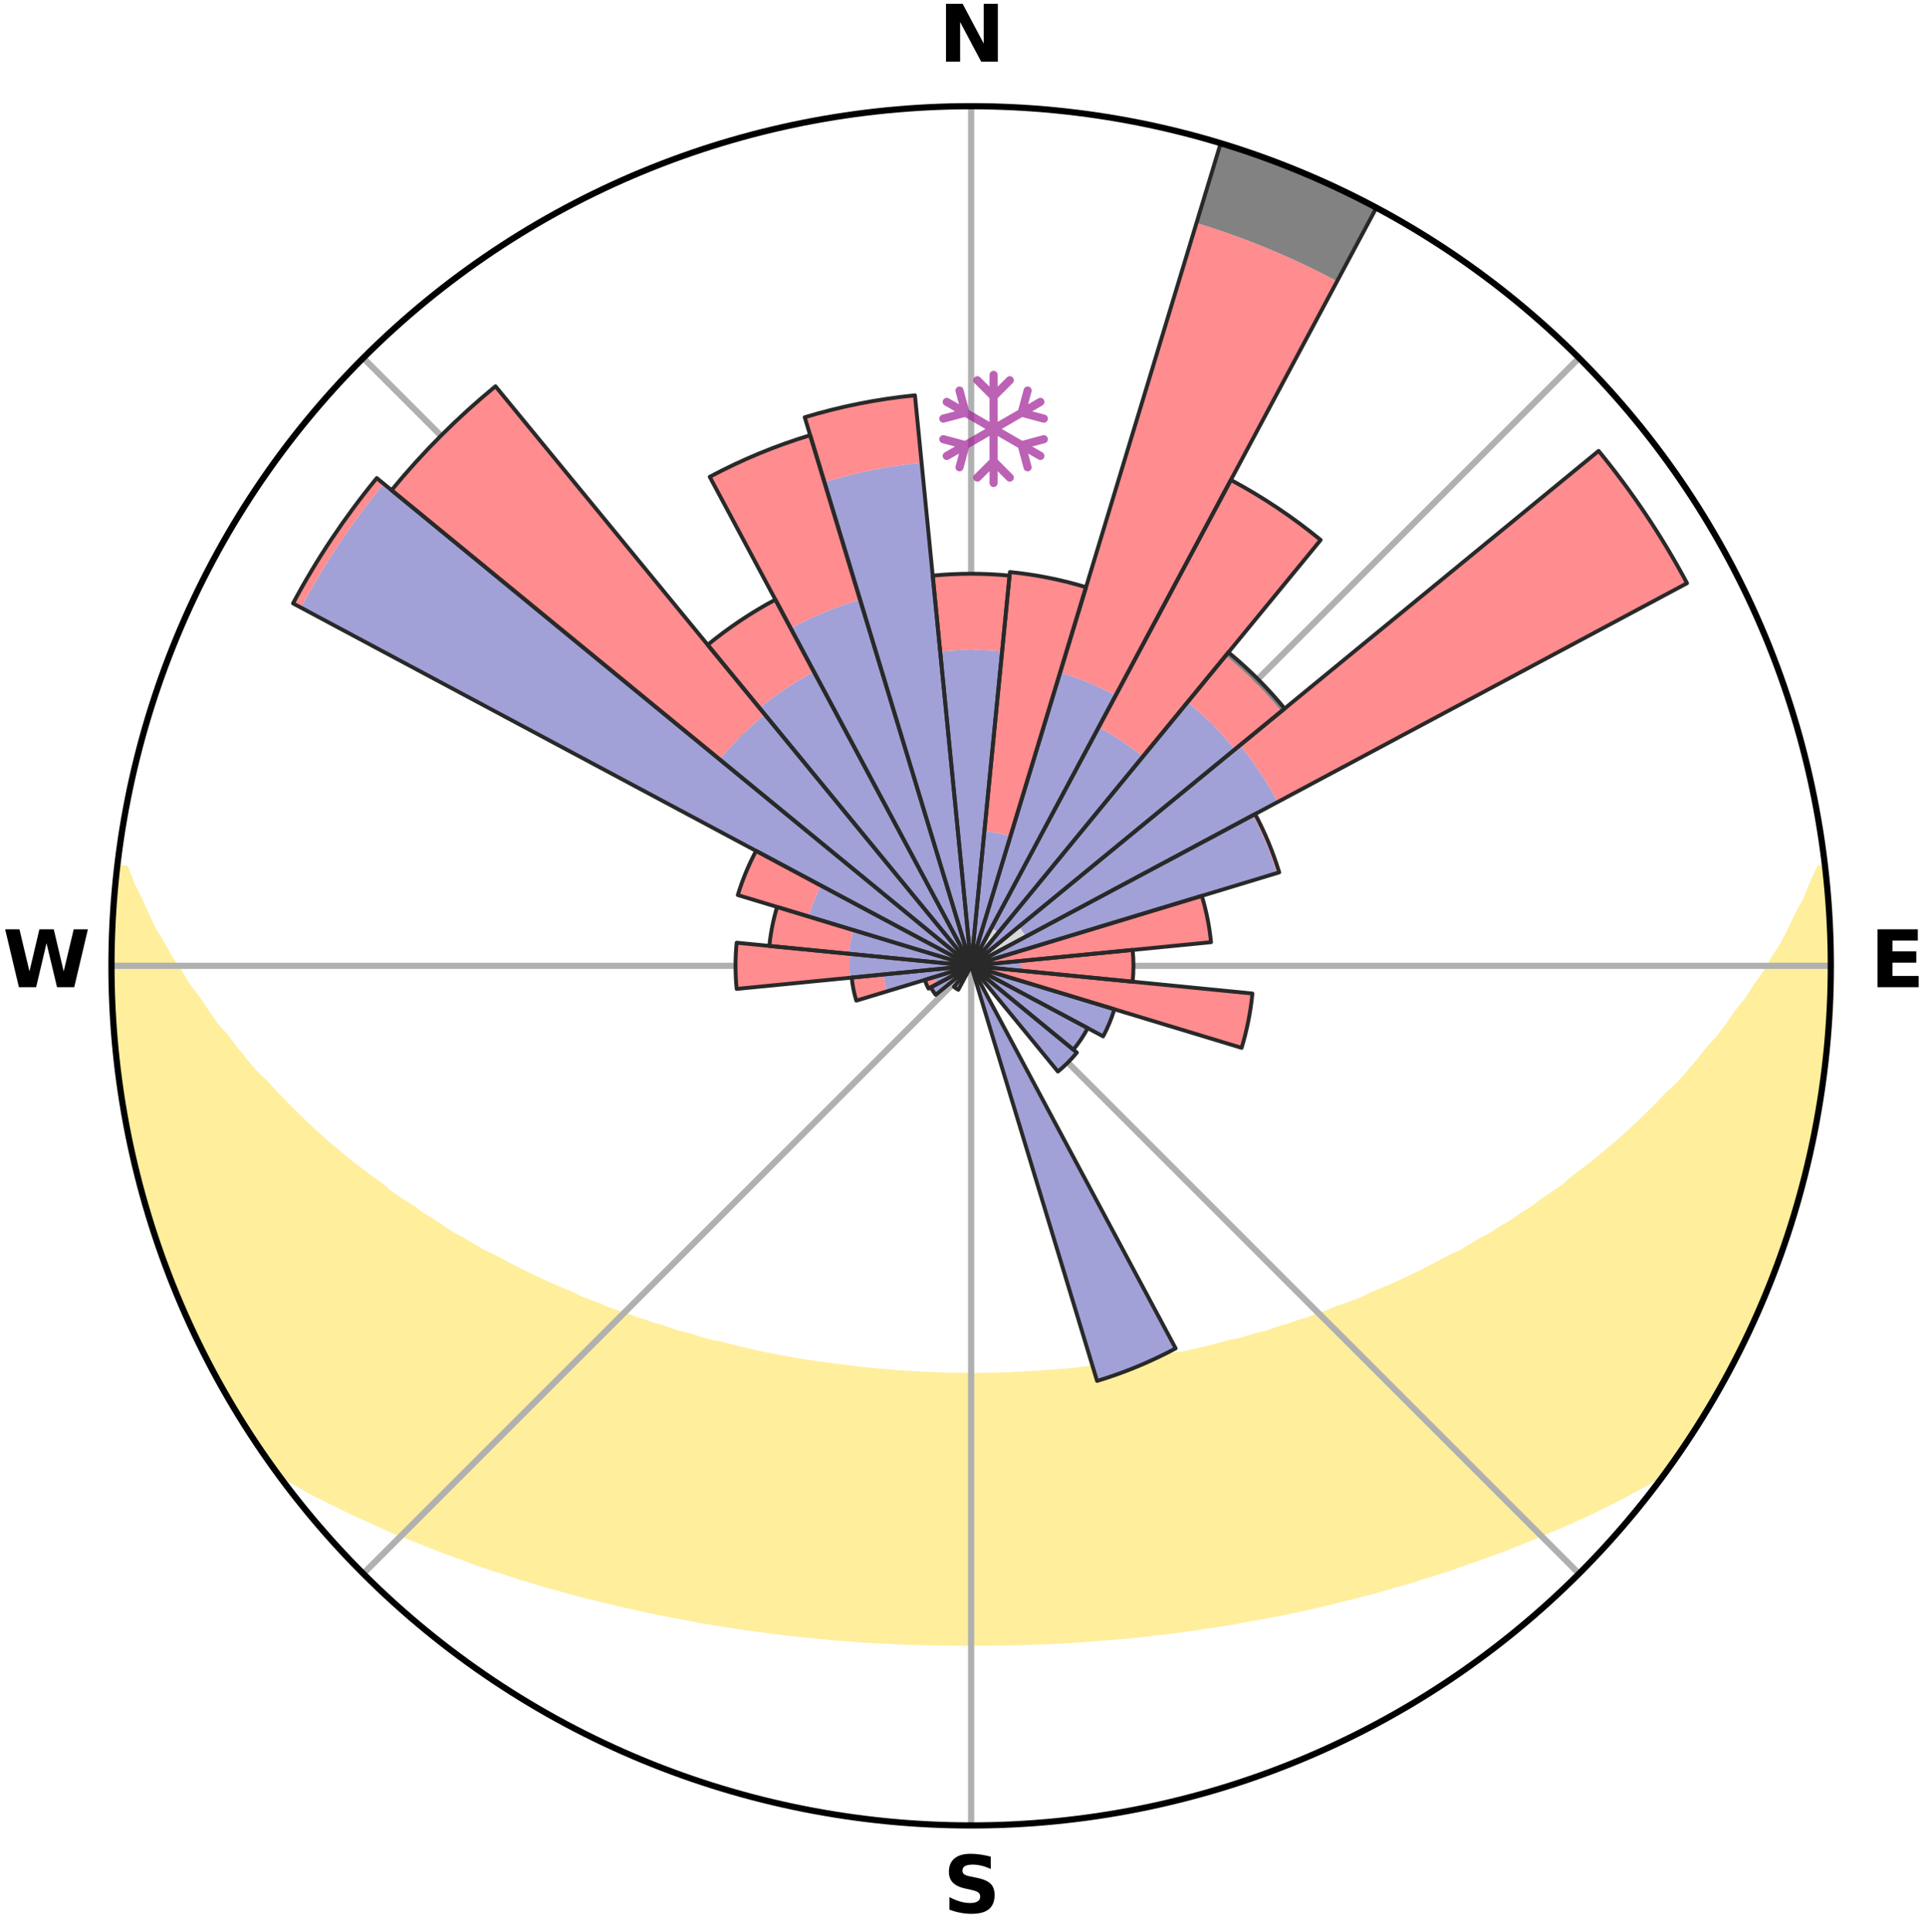 <?xml version="1.0" encoding="utf-8" standalone="no"?>
<!DOCTYPE svg PUBLIC "-//W3C//DTD SVG 1.1//EN"
  "http://www.w3.org/Graphics/SVG/1.1/DTD/svg11.dtd">
<svg xmlns:xlink="http://www.w3.org/1999/xlink" width="248.41pt" height="249.158pt" viewBox="0 0 248.41 249.158" xmlns="http://www.w3.org/2000/svg" version="1.1">
 <title>Ski Rose for Galsterberg</title>
 <defs>
  <style type="text/css">*{stroke-linejoin: round; stroke-linecap: butt}</style>
 </defs>
 <g id="figure_1">
  <g id="patch_1">
   <path d="M 0 249.158 
L 248.41 249.158 
L 248.41 0 
L 0 0 
z
" style="fill: #ffffff"/>
  </g>
  <g id="axes_1">
   <g id="patch_2">
    <path d="M 236.135 124.579 
C 236.135 110.018 233.267 95.599 227.695 82.147 
C 222.122 68.695 213.955 56.471 203.659 46.175 
C 193.363 35.879 181.139 27.711 167.687 22.139 
C 154.235 16.567 139.815 13.699 125.255 13.699 
C 110.694 13.699 96.275 16.567 82.823 22.139 
C 69.371 27.711 57.147 35.879 46.851 46.175 
C 36.555 56.471 28.387 68.695 22.815 82.147 
C 17.243 95.599 14.375 110.018 14.375 124.579 
C 14.375 139.14 17.243 153.559 22.815 167.011 
C 28.387 180.463 36.555 192.687 46.851 202.983 
C 57.147 213.279 69.371 221.447 82.823 227.019 
C 96.275 232.591 110.694 235.459 125.255 235.459 
C 139.815 235.459 154.235 232.591 167.687 227.019 
C 181.139 221.447 193.363 213.279 203.659 202.983 
C 213.955 192.687 222.122 180.463 227.695 167.011 
C 233.267 153.559 236.135 139.14 236.135 124.579 
M 125.255 124.579 
C 125.255 124.579 125.255 124.579 125.255 124.579 
C 125.255 124.579 125.255 124.579 125.255 124.579 
C 125.255 124.579 125.255 124.579 125.255 124.579 
C 125.255 124.579 125.255 124.579 125.255 124.579 
C 125.255 124.579 125.255 124.579 125.255 124.579 
C 125.255 124.579 125.255 124.579 125.255 124.579 
C 125.255 124.579 125.255 124.579 125.255 124.579 
C 125.255 124.579 125.255 124.579 125.255 124.579 
C 125.255 124.579 125.255 124.579 125.255 124.579 
C 125.255 124.579 125.255 124.579 125.255 124.579 
C 125.255 124.579 125.255 124.579 125.255 124.579 
C 125.255 124.579 125.255 124.579 125.255 124.579 
C 125.255 124.579 125.255 124.579 125.255 124.579 
C 125.255 124.579 125.255 124.579 125.255 124.579 
C 125.255 124.579 125.255 124.579 125.255 124.579 
C 125.255 124.579 125.255 124.579 125.255 124.579 
z
" style="fill: #ffffff"/>
   </g>
   <g id="PolyCollection_1">
    <defs>
     <path id="m9192d37e9e" d="M 235.3 -137.117 
L 234.762 -137.056 
L 233.845 -135.035 
L 233.044 -133.062 
L 231.986 -131.107 
L 231.077 -129.199 
L 230.126 -127.325 
L 228.93 -125.484 
L 227.902 -123.683 
L 226.635 -121.924 
L 225.542 -120.2 
L 224.213 -118.527 
L 223.062 -116.881 
L 221.885 -115.275 
L 220.477 -113.73 
L 219.252 -112.204 
L 218.005 -110.718 
L 216.736 -109.27 
L 215.248 -107.9 
L 213.943 -106.535 
L 212.622 -105.21 
L 211.286 -103.925 
L 209.935 -102.679 
L 208.572 -101.473 
L 207.198 -100.306 
L 205.814 -99.179 
L 204.42 -98.091 
L 203.019 -97.041 
L 201.795 -95.962 
L 200.38 -94.986 
L 198.961 -94.049 
L 197.715 -93.072 
L 196.29 -92.207 
L 195.033 -91.297 
L 193.605 -90.501 
L 192.342 -89.656 
L 190.916 -88.928 
L 189.651 -88.146 
L 188.384 -87.393 
L 186.966 -86.762 
L 185.703 -86.069 
L 184.44 -85.405 
L 183.18 -84.768 
L 181.922 -84.159 
L 180.668 -83.576 
L 179.417 -83.019 
L 178.172 -82.487 
L 176.932 -81.98 
L 175.817 -81.395 
L 174.586 -80.935 
L 173.362 -80.497 
L 172.145 -80.082 
L 171.042 -79.584 
L 169.839 -79.21 
L 168.742 -78.753 
L 167.553 -78.418 
L 166.465 -77.999 
L 165.293 -77.701 
L 164.214 -77.318 
L 163.139 -76.952 
L 161.991 -76.703 
L 160.928 -76.37 
L 159.868 -76.053 
L 158.747 -75.848 
L 157.7 -75.56 
L 156.658 -75.286 
L 155.621 -75.027 
L 154.588 -74.781 
L 153.561 -74.547 
L 152.54 -74.326 
L 151.479 -74.202 
L 150.471 -74.003 
L 149.468 -73.815 
L 148.471 -73.637 
L 147.511 -73.393 
L 146.521 -73.238 
L 145.536 -73.092 
L 144.557 -72.954 
L 143.582 -72.825 
L 142.612 -72.705 
L 141.646 -72.592 
L 140.686 -72.486 
L 139.729 -72.387 
L 138.789 -72.245 
L 137.839 -72.163 
L 136.892 -72.087 
L 135.949 -72.017 
L 135.009 -71.952 
L 134.077 -71.859 
L 133.141 -71.809 
L 132.208 -71.763 
L 131.277 -71.722 
L 130.35 -71.667 
L 129.421 -71.639 
L 128.494 -71.616 
L 127.568 -71.597 
L 126.643 -71.577 
L 125.717 -71.57 
L 124.792 -71.571 
L 123.867 -71.58 
L 122.941 -71.594 
L 122.016 -71.624 
L 121.089 -71.65 
L 120.161 -71.681 
L 119.232 -71.716 
L 118.304 -71.782 
L 117.371 -71.83 
L 116.437 -71.883 
L 115.499 -71.942 
L 114.567 -72.045 
L 113.625 -72.118 
L 112.679 -72.197 
L 111.73 -72.282 
L 110.777 -72.373 
L 109.836 -72.526 
L 108.877 -72.634 
L 107.913 -72.75 
L 106.945 -72.873 
L 105.972 -73.004 
L 104.994 -73.143 
L 104.011 -73.291 
L 103.023 -73.449 
L 102.03 -73.616 
L 101.031 -73.793 
L 100.028 -73.981 
L 99.019 -74.18 
L 98.005 -74.391 
L 96.985 -74.613 
L 95.961 -74.847 
L 94.931 -75.095 
L 93.896 -75.356 
L 92.857 -75.631 
L 91.746 -75.823 
L 90.694 -76.126 
L 89.637 -76.444 
L 88.576 -76.778 
L 87.431 -77.028 
L 86.358 -77.394 
L 85.283 -77.778 
L 84.113 -78.077 
L 83.028 -78.496 
L 81.842 -78.831 
L 80.748 -79.289 
L 79.548 -79.663 
L 78.339 -80.057 
L 77.234 -80.576 
L 76.013 -81.014 
L 74.785 -81.474 
L 73.673 -82.059 
L 72.436 -82.565 
L 71.194 -83.097 
L 69.947 -83.653 
L 68.695 -84.236 
L 67.441 -84.844 
L 66.183 -85.48 
L 64.924 -86.144 
L 63.664 -86.836 
L 62.249 -87.466 
L 60.986 -88.217 
L 59.723 -88.998 
L 58.3 -89.725 
L 57.041 -90.569 
L 55.785 -91.444 
L 54.362 -92.271 
L 53.114 -93.212 
L 51.696 -94.11 
L 50.281 -95.046 
L 49.052 -96.088 
L 47.648 -97.097 
L 46.25 -98.144 
L 44.86 -99.231 
L 43.478 -100.356 
L 42.107 -101.52 
L 40.747 -102.724 
L 39.399 -103.967 
L 38.066 -105.25 
L 36.747 -106.572 
L 35.446 -107.934 
L 34.162 -109.335 
L 32.695 -110.746 
L 31.45 -112.229 
L 30.227 -113.752 
L 29.028 -115.313 
L 27.648 -116.897 
L 26.499 -118.539 
L 25.379 -120.218 
L 24.082 -121.93 
L 23.022 -123.687 
L 21.791 -125.482 
L 20.801 -127.314 
L 19.646 -129.19 
L 18.737 -131.094 
L 17.875 -133.03 
L 16.874 -135.015 
L 16.134 -137.012 
L 15.161 -137.123 
L 15.161 -137.123 
L 14.887 -135.206 
L 14.751 -133.276 
L 14.647 -131.344 
L 14.576 -129.411 
L 14.434 -127.481 
L 14.429 -125.546 
L 14.456 -123.612 
L 14.413 -121.677 
L 14.504 -119.744 
L 14.627 -117.813 
L 14.78 -115.885 
L 14.964 -113.959 
L 15.179 -112.037 
L 15.331 -110.107 
L 15.607 -108.192 
L 15.913 -106.282 
L 16.249 -104.376 
L 16.702 -102.494 
L 17.016 -100.583 
L 17.445 -98.696 
L 17.981 -96.836 
L 18.467 -94.964 
L 18.984 -93.1 
L 19.622 -91.273 
L 20.129 -89.404 
L 20.739 -87.568 
L 21.447 -85.767 
L 22.118 -83.952 
L 22.82 -82.149 
L 23.618 -80.386 
L 24.384 -78.609 
L 25.183 -76.847 
L 26.095 -75.14 
L 26.951 -73.405 
L 27.856 -71.696 
L 28.797 -70.006 
L 29.718 -68.304 
L 30.729 -66.654 
L 31.741 -65.004 
L 32.82 -63.398 
L 33.896 -61.79 
L 34.989 -60.193 
L 36.588 -58.969 
L 38.401 -57.934 
L 40.172 -56.901 
L 42.014 -55.961 
L 43.868 -55.068 
L 45.665 -54.164 
L 47.518 -53.347 
L 49.317 -52.517 
L 51.114 -51.721 
L 52.962 -51.013 
L 54.752 -50.284 
L 56.537 -49.587 
L 58.317 -48.919 
L 60.091 -48.282 
L 61.814 -47.619 
L 63.576 -47.038 
L 65.33 -46.484 
L 67.041 -45.908 
L 68.781 -45.405 
L 70.476 -44.875 
L 72.199 -44.42 
L 73.884 -43.943 
L 75.559 -43.483 
L 77.257 -43.095 
L 78.921 -42.684 
L 80.575 -42.288 
L 82.225 -41.919 
L 83.865 -41.563 
L 85.5 -41.232 
L 87.126 -40.913 
L 88.747 -40.618 
L 90.345 -40.299 
L 91.951 -40.032 
L 93.552 -39.787 
L 95.134 -39.521 
L 96.721 -39.3 
L 98.304 -39.101 
L 99.87 -38.882 
L 101.439 -38.704 
L 102.997 -38.515 
L 104.558 -38.371 
L 106.108 -38.211 
L 107.654 -38.066 
L 109.199 -37.951 
L 110.738 -37.833 
L 112.275 -37.728 
L 113.811 -37.655 
L 115.342 -37.576 
L 116.871 -37.509 
L 118.398 -37.46 
L 119.924 -37.418 
L 121.448 -37.388 
L 122.971 -37.371 
L 124.494 -37.369 
L 126.016 -37.367 
L 127.538 -37.373 
L 129.062 -37.391 
L 130.586 -37.42 
L 132.111 -37.463 
L 133.638 -37.517 
L 135.168 -37.568 
L 136.7 -37.648 
L 138.233 -37.74 
L 139.771 -37.832 
L 141.311 -37.95 
L 142.853 -38.082 
L 144.404 -38.202 
L 145.954 -38.361 
L 147.513 -38.513 
L 149.071 -38.701 
L 150.643 -38.871 
L 152.21 -39.09 
L 153.79 -39.296 
L 155.366 -39.546 
L 156.962 -39.775 
L 158.561 -40.027 
L 160.153 -40.328 
L 161.768 -40.605 
L 163.386 -40.907 
L 165.016 -41.219 
L 166.648 -41.557 
L 168.292 -41.905 
L 169.939 -42.281 
L 171.597 -42.67 
L 173.257 -43.087 
L 174.929 -43.519 
L 176.635 -43.929 
L 178.316 -44.412 
L 180.009 -44.912 
L 181.74 -45.39 
L 183.44 -45.946 
L 185.186 -46.475 
L 186.941 -47.029 
L 188.664 -47.658 
L 190.432 -48.267 
L 192.206 -48.905 
L 193.986 -49.572 
L 195.772 -50.27 
L 197.562 -50.999 
L 199.356 -51.76 
L 201.203 -52.507 
L 203.002 -53.337 
L 204.861 -54.15 
L 206.658 -55.054 
L 208.507 -55.951 
L 210.292 -56.938 
L 212.125 -57.921 
L 213.933 -58.961 
L 215.521 -60.193 
L 216.592 -61.805 
L 217.715 -63.381 
L 218.755 -65.013 
L 219.782 -66.653 
L 220.738 -68.335 
L 221.75 -69.985 
L 222.692 -71.675 
L 223.594 -73.387 
L 224.423 -75.136 
L 225.321 -76.85 
L 226.148 -78.599 
L 226.879 -80.392 
L 227.659 -82.162 
L 228.392 -83.952 
L 229.078 -85.761 
L 229.717 -87.587 
L 230.364 -89.41 
L 230.902 -91.269 
L 231.559 -93.09 
L 232.007 -94.974 
L 232.544 -96.832 
L 233.046 -98.701 
L 233.398 -100.604 
L 233.847 -102.486 
L 234.255 -104.377 
L 234.608 -106.28 
L 234.763 -108.213 
L 235.053 -110.124 
L 235.304 -112.041 
L 235.512 -113.963 
L 235.688 -115.888 
L 235.827 -117.816 
L 235.928 -119.747 
L 235.995 -121.679 
L 236.028 -123.612 
L 236.024 -125.546 
L 235.986 -127.479 
L 235.916 -129.411 
L 235.81 -131.341 
L 235.672 -133.269 
L 235.501 -135.195 
L 235.3 -137.117 
z
" style="stroke: #ffee9c"/>
    </defs>
    <g clip-path="url(#p5a0a269e18)">
     <use xlink:href="#m9192d37e9e" x="0" y="249.158" style="fill: #ffee9c; stroke: #ffee9c"/>
    </g>
   </g>
   <g id="matplotlib.axis_1">
    <g id="xtick_1">
     <g id="line2d_1">
      <path d="M 125.255 124.579 
L 125.255 13.699 
" clip-path="url(#p5a0a269e18)" style="fill: none; stroke: #b0b0b0; stroke-width: 0.8; stroke-linecap: square"/>
     </g>
     <g id="text_1">
      <!-- N -->
      <g transform="translate(121.07 7.958) scale(0.1 -0.1)">
       <defs>
        <path id="DejaVuSans-Bold-4e" d="M 588 4666 
L 1931 4666 
L 3628 1466 
L 3628 4666 
L 4769 4666 
L 4769 0 
L 3425 0 
L 1728 3200 
L 1728 0 
L 588 0 
L 588 4666 
z
" transform="scale(0.016)"/>
       </defs>
       <use xlink:href="#DejaVuSans-Bold-4e"/>
      </g>
     </g>
    </g>
    <g id="xtick_2">
     <g id="line2d_2">
      <path d="M 125.255 124.579 
L 203.659 46.175 
" clip-path="url(#p5a0a269e18)" style="fill: none; stroke: #b0b0b0; stroke-width: 0.8; stroke-linecap: square"/>
     </g>
    </g>
    <g id="xtick_3">
     <g id="line2d_3">
      <path d="M 125.255 124.579 
L 236.135 124.579 
" clip-path="url(#p5a0a269e18)" style="fill: none; stroke: #b0b0b0; stroke-width: 0.8; stroke-linecap: square"/>
     </g>
     <g id="text_2">
      <!-- E -->
      <g transform="translate(241.219 127.338) scale(0.1 -0.1)">
       <defs>
        <path id="DejaVuSans-Bold-45" d="M 588 4666 
L 3834 4666 
L 3834 3756 
L 1791 3756 
L 1791 2888 
L 3713 2888 
L 3713 1978 
L 1791 1978 
L 1791 909 
L 3903 909 
L 3903 0 
L 588 0 
L 588 4666 
z
" transform="scale(0.016)"/>
       </defs>
       <use xlink:href="#DejaVuSans-Bold-45"/>
      </g>
     </g>
    </g>
    <g id="xtick_4">
     <g id="line2d_4">
      <path d="M 125.255 124.579 
L 203.659 202.983 
" clip-path="url(#p5a0a269e18)" style="fill: none; stroke: #b0b0b0; stroke-width: 0.8; stroke-linecap: square"/>
     </g>
    </g>
    <g id="xtick_5">
     <g id="line2d_5">
      <path d="M 125.255 124.579 
L 125.255 235.459 
" clip-path="url(#p5a0a269e18)" style="fill: none; stroke: #b0b0b0; stroke-width: 0.8; stroke-linecap: square"/>
     </g>
     <g id="text_3">
      <!-- S -->
      <g transform="translate(121.654 246.718) scale(0.1 -0.1)">
       <defs>
        <path id="DejaVuSans-Bold-53" d="M 3834 4519 
L 3834 3531 
Q 3450 3703 3084 3790 
Q 2719 3878 2394 3878 
Q 1963 3878 1756 3759 
Q 1550 3641 1550 3391 
Q 1550 3203 1689 3098 
Q 1828 2994 2194 2919 
L 2706 2816 
Q 3484 2659 3812 2340 
Q 4141 2022 4141 1434 
Q 4141 663 3683 286 
Q 3225 -91 2284 -91 
Q 1841 -91 1394 -6 
Q 947 78 500 244 
L 500 1259 
Q 947 1022 1364 901 
Q 1781 781 2169 781 
Q 2563 781 2772 912 
Q 2981 1044 2981 1288 
Q 2981 1506 2839 1625 
Q 2697 1744 2272 1838 
L 1806 1941 
Q 1106 2091 782 2419 
Q 459 2747 459 3303 
Q 459 4000 909 4375 
Q 1359 4750 2203 4750 
Q 2588 4750 2994 4692 
Q 3400 4634 3834 4519 
z
" transform="scale(0.016)"/>
       </defs>
       <use xlink:href="#DejaVuSans-Bold-53"/>
      </g>
     </g>
    </g>
    <g id="xtick_6">
     <g id="line2d_6">
      <path d="M 125.255 124.579 
L 46.851 202.983 
" clip-path="url(#p5a0a269e18)" style="fill: none; stroke: #b0b0b0; stroke-width: 0.8; stroke-linecap: square"/>
     </g>
    </g>
    <g id="xtick_7">
     <g id="line2d_7">
      <path d="M 125.255 124.579 
L 14.375 124.579 
" clip-path="url(#p5a0a269e18)" style="fill: none; stroke: #b0b0b0; stroke-width: 0.8; stroke-linecap: square"/>
     </g>
     <g id="text_4">
      <!-- W -->
      <g transform="translate(0.36 127.338) scale(0.1 -0.1)">
       <defs>
        <path id="DejaVuSans-Bold-57" d="M 191 4666 
L 1344 4666 
L 2150 1275 
L 2950 4666 
L 4109 4666 
L 4909 1275 
L 5716 4666 
L 6859 4666 
L 5759 0 
L 4372 0 
L 3525 3547 
L 2688 0 
L 1300 0 
L 191 4666 
z
" transform="scale(0.016)"/>
       </defs>
       <use xlink:href="#DejaVuSans-Bold-57"/>
      </g>
     </g>
    </g>
    <g id="xtick_8">
     <g id="line2d_8">
      <path d="M 125.255 124.579 
L 46.851 46.175 
" clip-path="url(#p5a0a269e18)" style="fill: none; stroke: #b0b0b0; stroke-width: 0.8; stroke-linecap: square"/>
     </g>
    </g>
   </g>
   <g id="matplotlib.axis_2"/>
   <g id="patch_3">
    <path d="M 125.255 124.579 
C 125.255 124.579 125.255 124.579 125.255 124.579 
C 125.255 124.579 125.255 124.579 125.255 124.579 
L 125.255 124.579 
C 125.255 124.579 125.255 124.579 125.255 124.579 
C 125.255 124.579 125.255 124.579 125.255 124.579 
z
" clip-path="url(#p5a0a269e18)" style="fill: #d9d9d9"/>
   </g>
   <g id="patch_4">
    <path d="M 125.255 124.579 
C 125.255 124.579 125.255 124.579 125.255 124.579 
C 125.255 124.579 125.255 124.579 125.255 124.579 
L 125.255 124.579 
C 125.255 124.579 125.255 124.579 125.255 124.579 
C 125.255 124.579 125.255 124.579 125.255 124.579 
z
" clip-path="url(#p5a0a269e18)" style="fill: #d9d9d9"/>
   </g>
   <g id="patch_5">
    <path d="M 125.255 124.579 
C 125.255 124.579 125.255 124.579 125.255 124.579 
C 125.255 124.579 125.255 124.579 125.255 124.579 
L 125.255 124.579 
C 125.255 124.579 125.255 124.579 125.255 124.579 
C 125.255 124.579 125.255 124.579 125.255 124.579 
z
" clip-path="url(#p5a0a269e18)" style="fill: #d9d9d9"/>
   </g>
   <g id="patch_6">
    <path d="M 125.255 124.579 
C 125.255 124.579 125.255 124.579 125.255 124.579 
C 125.255 124.579 125.255 124.579 125.255 124.579 
L 128.771 120.295 
C 128.631 120.18 128.485 120.072 128.334 119.971 
C 128.183 119.87 128.027 119.777 127.867 119.691 
z
" clip-path="url(#p5a0a269e18)" style="fill: #d9d9d9"/>
   </g>
   <g id="patch_7">
    <path d="M 125.255 124.579 
C 125.255 124.579 125.255 124.579 125.255 124.579 
C 125.255 124.579 125.255 124.579 125.255 124.579 
L 125.255 124.579 
C 125.255 124.579 125.255 124.579 125.255 124.579 
C 125.255 124.579 125.255 124.579 125.255 124.579 
z
" clip-path="url(#p5a0a269e18)" style="fill: #d9d9d9"/>
   </g>
   <g id="patch_8">
    <path d="M 125.255 124.579 
C 125.255 124.579 125.255 124.579 125.255 124.579 
C 125.255 124.579 125.255 124.579 125.255 124.579 
L 132.281 120.823 
C 132.158 120.593 132.024 120.369 131.879 120.153 
C 131.735 119.936 131.579 119.726 131.414 119.525 
z
" clip-path="url(#p5a0a269e18)" style="fill: #d9d9d9"/>
   </g>
   <g id="patch_9">
    <path d="M 125.255 124.579 
C 125.255 124.579 125.255 124.579 125.255 124.579 
C 125.255 124.579 125.255 124.579 125.255 124.579 
L 125.255 124.579 
C 125.255 124.579 125.255 124.579 125.255 124.579 
C 125.255 124.579 125.255 124.579 125.255 124.579 
z
" clip-path="url(#p5a0a269e18)" style="fill: #d9d9d9"/>
   </g>
   <g id="patch_10">
    <path d="M 125.255 124.579 
C 125.255 124.579 125.255 124.579 125.255 124.579 
C 125.255 124.579 125.255 124.579 125.255 124.579 
L 125.255 124.579 
C 125.255 124.579 125.255 124.579 125.255 124.579 
C 125.255 124.579 125.255 124.579 125.255 124.579 
z
" clip-path="url(#p5a0a269e18)" style="fill: #d9d9d9"/>
   </g>
   <g id="patch_11">
    <path d="M 125.255 124.579 
C 125.255 124.579 125.255 124.579 125.255 124.579 
C 125.255 124.579 125.255 124.579 125.255 124.579 
L 125.255 124.579 
C 125.255 124.579 125.255 124.579 125.255 124.579 
C 125.255 124.579 125.255 124.579 125.255 124.579 
z
" clip-path="url(#p5a0a269e18)" style="fill: #d9d9d9"/>
   </g>
   <g id="patch_12">
    <path d="M 125.255 124.579 
C 125.255 124.579 125.255 124.579 125.255 124.579 
C 125.255 124.579 125.255 124.579 125.255 124.579 
L 125.255 124.579 
C 125.255 124.579 125.255 124.579 125.255 124.579 
C 125.255 124.579 125.255 124.579 125.255 124.579 
z
" clip-path="url(#p5a0a269e18)" style="fill: #d9d9d9"/>
   </g>
   <g id="patch_13">
    <path d="M 125.255 124.579 
C 125.255 124.579 125.255 124.579 125.255 124.579 
C 125.255 124.579 125.255 124.579 125.255 124.579 
L 125.255 124.579 
C 125.255 124.579 125.255 124.579 125.255 124.579 
C 125.255 124.579 125.255 124.579 125.255 124.579 
z
" clip-path="url(#p5a0a269e18)" style="fill: #d9d9d9"/>
   </g>
   <g id="patch_14">
    <path d="M 125.255 124.579 
C 125.255 124.579 125.255 124.579 125.255 124.579 
C 125.255 124.579 125.255 124.579 125.255 124.579 
L 125.255 124.579 
C 125.255 124.579 125.255 124.579 125.255 124.579 
C 125.255 124.579 125.255 124.579 125.255 124.579 
z
" clip-path="url(#p5a0a269e18)" style="fill: #d9d9d9"/>
   </g>
   <g id="patch_15">
    <path d="M 125.255 124.579 
C 125.255 124.579 125.255 124.579 125.255 124.579 
C 125.255 124.579 125.255 124.579 125.255 124.579 
L 125.255 124.579 
C 125.255 124.579 125.255 124.579 125.255 124.579 
C 125.255 124.579 125.255 124.579 125.255 124.579 
z
" clip-path="url(#p5a0a269e18)" style="fill: #d9d9d9"/>
   </g>
   <g id="patch_16">
    <path d="M 125.255 124.579 
C 125.255 124.579 125.255 124.579 125.255 124.579 
C 125.255 124.579 125.255 124.579 125.255 124.579 
L 125.255 124.579 
C 125.255 124.579 125.255 124.579 125.255 124.579 
C 125.255 124.579 125.255 124.579 125.255 124.579 
z
" clip-path="url(#p5a0a269e18)" style="fill: #d9d9d9"/>
   </g>
   <g id="patch_17">
    <path d="M 125.255 124.579 
C 125.255 124.579 125.255 124.579 125.255 124.579 
C 125.255 124.579 125.255 124.579 125.255 124.579 
L 125.255 124.579 
C 125.255 124.579 125.255 124.579 125.255 124.579 
C 125.255 124.579 125.255 124.579 125.255 124.579 
z
" clip-path="url(#p5a0a269e18)" style="fill: #d9d9d9"/>
   </g>
   <g id="patch_18">
    <path d="M 125.255 124.579 
C 125.255 124.579 125.255 124.579 125.255 124.579 
C 125.255 124.579 125.255 124.579 125.255 124.579 
L 125.255 124.579 
C 125.255 124.579 125.255 124.579 125.255 124.579 
C 125.255 124.579 125.255 124.579 125.255 124.579 
z
" clip-path="url(#p5a0a269e18)" style="fill: #d9d9d9"/>
   </g>
   <g id="patch_19">
    <path d="M 125.255 124.579 
C 125.255 124.579 125.255 124.579 125.255 124.579 
C 125.255 124.579 125.255 124.579 125.255 124.579 
L 125.255 124.579 
C 125.255 124.579 125.255 124.579 125.255 124.579 
C 125.255 124.579 125.255 124.579 125.255 124.579 
z
" clip-path="url(#p5a0a269e18)" style="fill: #d9d9d9"/>
   </g>
   <g id="patch_20">
    <path d="M 125.255 124.579 
C 125.255 124.579 125.255 124.579 125.255 124.579 
C 125.255 124.579 125.255 124.579 125.255 124.579 
L 125.255 124.579 
C 125.255 124.579 125.255 124.579 125.255 124.579 
C 125.255 124.579 125.255 124.579 125.255 124.579 
z
" clip-path="url(#p5a0a269e18)" style="fill: #d9d9d9"/>
   </g>
   <g id="patch_21">
    <path d="M 125.255 124.579 
C 125.255 124.579 125.255 124.579 125.255 124.579 
C 125.255 124.579 125.255 124.579 125.255 124.579 
L 125.255 124.579 
C 125.255 124.579 125.255 124.579 125.255 124.579 
C 125.255 124.579 125.255 124.579 125.255 124.579 
z
" clip-path="url(#p5a0a269e18)" style="fill: #d9d9d9"/>
   </g>
   <g id="patch_22">
    <path d="M 125.255 124.579 
C 125.255 124.579 125.255 124.579 125.255 124.579 
C 125.255 124.579 125.255 124.579 125.255 124.579 
L 125.255 124.579 
C 125.255 124.579 125.255 124.579 125.255 124.579 
C 125.255 124.579 125.255 124.579 125.255 124.579 
z
" clip-path="url(#p5a0a269e18)" style="fill: #d9d9d9"/>
   </g>
   <g id="patch_23">
    <path d="M 125.255 124.579 
C 125.255 124.579 125.255 124.579 125.255 124.579 
C 125.255 124.579 125.255 124.579 125.255 124.579 
L 125.255 124.579 
C 125.255 124.579 125.255 124.579 125.255 124.579 
C 125.255 124.579 125.255 124.579 125.255 124.579 
z
" clip-path="url(#p5a0a269e18)" style="fill: #d9d9d9"/>
   </g>
   <g id="patch_24">
    <path d="M 125.255 124.579 
C 125.255 124.579 125.255 124.579 125.255 124.579 
C 125.255 124.579 125.255 124.579 125.255 124.579 
L 125.255 124.579 
C 125.255 124.579 125.255 124.579 125.255 124.579 
C 125.255 124.579 125.255 124.579 125.255 124.579 
z
" clip-path="url(#p5a0a269e18)" style="fill: #d9d9d9"/>
   </g>
   <g id="patch_25">
    <path d="M 125.255 124.579 
C 125.255 124.579 125.255 124.579 125.255 124.579 
C 125.255 124.579 125.255 124.579 125.255 124.579 
L 125.255 124.579 
C 125.255 124.579 125.255 124.579 125.255 124.579 
C 125.255 124.579 125.255 124.579 125.255 124.579 
z
" clip-path="url(#p5a0a269e18)" style="fill: #d9d9d9"/>
   </g>
   <g id="patch_26">
    <path d="M 125.255 124.579 
C 125.255 124.579 125.255 124.579 125.255 124.579 
C 125.255 124.579 125.255 124.579 125.255 124.579 
L 125.255 124.579 
C 125.255 124.579 125.255 124.579 125.255 124.579 
C 125.255 124.579 125.255 124.579 125.255 124.579 
z
" clip-path="url(#p5a0a269e18)" style="fill: #d9d9d9"/>
   </g>
   <g id="patch_27">
    <path d="M 125.255 124.579 
C 125.255 124.579 125.255 124.579 125.255 124.579 
C 125.255 124.579 125.255 124.579 125.255 124.579 
L 125.255 124.579 
C 125.255 124.579 125.255 124.579 125.255 124.579 
C 125.255 124.579 125.255 124.579 125.255 124.579 
z
" clip-path="url(#p5a0a269e18)" style="fill: #d9d9d9"/>
   </g>
   <g id="patch_28">
    <path d="M 125.255 124.579 
C 125.255 124.579 125.255 124.579 125.255 124.579 
C 125.255 124.579 125.255 124.579 125.255 124.579 
L 125.255 124.579 
C 125.255 124.579 125.255 124.579 125.255 124.579 
C 125.255 124.579 125.255 124.579 125.255 124.579 
z
" clip-path="url(#p5a0a269e18)" style="fill: #d9d9d9"/>
   </g>
   <g id="patch_29">
    <path d="M 125.255 124.579 
C 125.255 124.579 125.255 124.579 125.255 124.579 
C 125.255 124.579 125.255 124.579 125.255 124.579 
L 125.255 124.579 
C 125.255 124.579 125.255 124.579 125.255 124.579 
C 125.255 124.579 125.255 124.579 125.255 124.579 
z
" clip-path="url(#p5a0a269e18)" style="fill: #d9d9d9"/>
   </g>
   <g id="patch_30">
    <path d="M 125.255 124.579 
C 125.255 124.579 125.255 124.579 125.255 124.579 
C 125.255 124.579 125.255 124.579 125.255 124.579 
L 125.255 124.579 
C 125.255 124.579 125.255 124.579 125.255 124.579 
C 125.255 124.579 125.255 124.579 125.255 124.579 
z
" clip-path="url(#p5a0a269e18)" style="fill: #d9d9d9"/>
   </g>
   <g id="patch_31">
    <path d="M 125.255 124.579 
C 125.255 124.579 125.255 124.579 125.255 124.579 
C 125.255 124.579 125.255 124.579 125.255 124.579 
L 125.255 124.579 
C 125.255 124.579 125.255 124.579 125.255 124.579 
C 125.255 124.579 125.255 124.579 125.255 124.579 
z
" clip-path="url(#p5a0a269e18)" style="fill: #d9d9d9"/>
   </g>
   <g id="patch_32">
    <path d="M 125.255 124.579 
C 125.255 124.579 125.255 124.579 125.255 124.579 
C 125.255 124.579 125.255 124.579 125.255 124.579 
L 125.255 124.579 
C 125.255 124.579 125.255 124.579 125.255 124.579 
C 125.255 124.579 125.255 124.579 125.255 124.579 
z
" clip-path="url(#p5a0a269e18)" style="fill: #d9d9d9"/>
   </g>
   <g id="patch_33">
    <path d="M 125.255 124.579 
C 125.255 124.579 125.255 124.579 125.255 124.579 
C 125.255 124.579 125.255 124.579 125.255 124.579 
L 125.255 124.579 
C 125.255 124.579 125.255 124.579 125.255 124.579 
C 125.255 124.579 125.255 124.579 125.255 124.579 
z
" clip-path="url(#p5a0a269e18)" style="fill: #d9d9d9"/>
   </g>
   <g id="patch_34">
    <path d="M 125.255 124.579 
C 125.255 124.579 125.255 124.579 125.255 124.579 
C 125.255 124.579 125.255 124.579 125.255 124.579 
L 125.255 124.579 
C 125.255 124.579 125.255 124.579 125.255 124.579 
C 125.255 124.579 125.255 124.579 125.255 124.579 
z
" clip-path="url(#p5a0a269e18)" style="fill: #d9d9d9"/>
   </g>
   <g id="patch_35">
    <path d="M 125.255 124.579 
C 125.255 124.579 125.255 124.579 125.255 124.579 
C 125.255 124.579 125.255 124.579 125.255 124.579 
L 129.249 84.024 
C 127.922 83.893 126.589 83.828 125.255 83.828 
C 123.921 83.828 122.588 83.893 121.261 84.024 
z
" clip-path="url(#p5a0a269e18)" style="fill: #a1a1d8"/>
   </g>
   <g id="patch_36">
    <path d="M 125.255 124.579 
C 125.255 124.579 125.255 124.579 125.255 124.579 
C 125.255 124.579 125.255 124.579 125.255 124.579 
L 130.325 107.864 
C 129.778 107.698 129.223 107.559 128.663 107.447 
C 128.102 107.336 127.536 107.252 126.967 107.196 
z
" clip-path="url(#p5a0a269e18)" style="fill: #a1a1d8"/>
   </g>
   <g id="patch_37">
    <path d="M 125.255 124.579 
C 125.255 124.579 125.255 124.579 125.255 124.579 
C 125.255 124.579 125.255 124.579 125.255 124.579 
L 143.9 89.696 
C 142.758 89.086 141.587 88.532 140.391 88.037 
C 139.195 87.541 137.975 87.105 136.736 86.729 
z
" clip-path="url(#p5a0a269e18)" style="fill: #a1a1d8"/>
   </g>
   <g id="patch_38">
    <path d="M 127.867 119.691 
C 128.027 119.777 128.183 119.87 128.334 119.971 
C 128.485 120.072 128.631 120.18 128.771 120.295 
L 147.399 97.597 
C 146.515 96.872 145.597 96.191 144.647 95.556 
C 143.697 94.922 142.717 94.334 141.709 93.795 
z
" clip-path="url(#p5a0a269e18)" style="fill: #a1a1d8"/>
   </g>
   <g id="patch_39">
    <path d="M 125.255 124.579 
C 125.255 124.579 125.255 124.579 125.255 124.579 
C 125.255 124.579 125.255 124.579 125.255 124.579 
L 159.277 96.658 
C 158.363 95.544 157.395 94.476 156.377 93.457 
C 155.358 92.439 154.29 91.471 153.176 90.557 
z
" clip-path="url(#p5a0a269e18)" style="fill: #a1a1d8"/>
   </g>
   <g id="patch_40">
    <path d="M 131.414 119.525 
C 131.579 119.726 131.735 119.936 131.879 120.153 
C 132.024 120.369 132.158 120.593 132.281 120.823 
L 164.802 103.441 
C 164.11 102.146 163.355 100.886 162.54 99.666 
C 161.724 98.446 160.85 97.266 159.918 96.131 
z
" clip-path="url(#p5a0a269e18)" style="fill: #a1a1d8"/>
   </g>
   <g id="patch_41">
    <path d="M 125.255 124.579 
C 125.255 124.579 125.255 124.579 125.255 124.579 
C 125.255 124.579 125.255 124.579 125.255 124.579 
L 164.682 112.619 
C 164.29 111.328 163.836 110.058 163.32 108.812 
C 162.804 107.566 162.227 106.346 161.591 105.157 
z
" clip-path="url(#p5a0a269e18)" style="fill: #a1a1d8"/>
   </g>
   <g id="patch_42">
    <path d="M 125.255 124.579 
C 125.255 124.579 125.255 124.579 125.255 124.579 
C 125.255 124.579 125.255 124.579 125.255 124.579 
L 125.255 124.579 
C 125.255 124.579 125.255 124.579 125.255 124.579 
C 125.255 124.579 125.255 124.579 125.255 124.579 
z
" clip-path="url(#p5a0a269e18)" style="fill: #a1a1d8"/>
   </g>
   <g id="patch_43">
    <path d="M 125.255 124.579 
C 125.255 124.579 125.255 124.579 125.255 124.579 
C 125.255 124.579 125.255 124.579 125.255 124.579 
L 131.624 125.206 
C 131.644 124.998 131.654 124.789 131.654 124.579 
C 131.654 124.37 131.644 124.16 131.624 123.952 
z
" clip-path="url(#p5a0a269e18)" style="fill: #a1a1d8"/>
   </g>
   <g id="patch_44">
    <path d="M 125.255 124.579 
C 125.255 124.579 125.255 124.579 125.255 124.579 
C 125.255 124.579 125.255 124.579 125.255 124.579 
L 125.255 124.579 
C 125.255 124.579 125.255 124.579 125.255 124.579 
C 125.255 124.579 125.255 124.579 125.255 124.579 
z
" clip-path="url(#p5a0a269e18)" style="fill: #a1a1d8"/>
   </g>
   <g id="patch_45">
    <path d="M 125.255 124.579 
C 125.255 124.579 125.255 124.579 125.255 124.579 
C 125.255 124.579 125.255 124.579 125.255 124.579 
L 142.28 133.679 
C 142.578 133.122 142.848 132.551 143.09 131.967 
C 143.332 131.383 143.545 130.788 143.729 130.183 
z
" clip-path="url(#p5a0a269e18)" style="fill: #a1a1d8"/>
   </g>
   <g id="patch_46">
    <path d="M 125.255 124.579 
C 125.255 124.579 125.255 124.579 125.255 124.579 
C 125.255 124.579 125.255 124.579 125.255 124.579 
L 138.436 135.397 
C 138.79 134.965 139.123 134.517 139.433 134.053 
C 139.743 133.589 140.03 133.11 140.293 132.617 
z
" clip-path="url(#p5a0a269e18)" style="fill: #a1a1d8"/>
   </g>
   <g id="patch_47">
    <path d="M 125.255 124.579 
C 125.255 124.579 125.255 124.579 125.255 124.579 
C 125.255 124.579 125.255 124.579 125.255 124.579 
L 136.447 138.217 
C 136.893 137.85 137.321 137.462 137.73 137.054 
C 138.138 136.646 138.526 136.218 138.893 135.771 
z
" clip-path="url(#p5a0a269e18)" style="fill: #a1a1d8"/>
   </g>
   <g id="patch_48">
    <path d="M 125.255 124.579 
C 125.255 124.579 125.255 124.579 125.255 124.579 
C 125.255 124.579 125.255 124.579 125.255 124.579 
L 125.255 124.579 
C 125.255 124.579 125.255 124.579 125.255 124.579 
C 125.255 124.579 125.255 124.579 125.255 124.579 
z
" clip-path="url(#p5a0a269e18)" style="fill: #a1a1d8"/>
   </g>
   <g id="patch_49">
    <path d="M 125.255 124.579 
C 125.255 124.579 125.255 124.579 125.255 124.579 
C 125.255 124.579 125.255 124.579 125.255 124.579 
L 141.498 178.124 
C 143.25 177.593 144.976 176.975 146.668 176.274 
C 148.36 175.574 150.016 174.79 151.632 173.927 
z
" clip-path="url(#p5a0a269e18)" style="fill: #a1a1d8"/>
   </g>
   <g id="patch_50">
    <path d="M 125.255 124.579 
C 125.255 124.579 125.255 124.579 125.255 124.579 
C 125.255 124.579 125.255 124.579 125.255 124.579 
L 125.255 124.579 
C 125.255 124.579 125.255 124.579 125.255 124.579 
C 125.255 124.579 125.255 124.579 125.255 124.579 
z
" clip-path="url(#p5a0a269e18)" style="fill: #a1a1d8"/>
   </g>
   <g id="patch_51">
    <path d="M 125.255 124.579 
C 125.255 124.579 125.255 124.579 125.255 124.579 
C 125.255 124.579 125.255 124.579 125.255 124.579 
L 125.255 124.579 
C 125.255 124.579 125.255 124.579 125.255 124.579 
C 125.255 124.579 125.255 124.579 125.255 124.579 
z
" clip-path="url(#p5a0a269e18)" style="fill: #a1a1d8"/>
   </g>
   <g id="patch_52">
    <path d="M 125.255 124.579 
C 125.255 124.579 125.255 124.579 125.255 124.579 
C 125.255 124.579 125.255 124.579 125.255 124.579 
L 125.255 124.579 
C 125.255 124.579 125.255 124.579 125.255 124.579 
C 125.255 124.579 125.255 124.579 125.255 124.579 
z
" clip-path="url(#p5a0a269e18)" style="fill: #a1a1d8"/>
   </g>
   <g id="patch_53">
    <path d="M 125.255 124.579 
C 125.255 124.579 125.255 124.579 125.255 124.579 
C 125.255 124.579 125.255 124.579 125.255 124.579 
L 125.255 124.579 
C 125.255 124.579 125.255 124.579 125.255 124.579 
C 125.255 124.579 125.255 124.579 125.255 124.579 
z
" clip-path="url(#p5a0a269e18)" style="fill: #a1a1d8"/>
   </g>
   <g id="patch_54">
    <path d="M 125.255 124.579 
C 125.255 124.579 125.255 124.579 125.255 124.579 
C 125.255 124.579 125.255 124.579 125.255 124.579 
L 123.031 127.289 
C 123.12 127.361 123.212 127.43 123.307 127.494 
C 123.403 127.557 123.501 127.616 123.603 127.67 
z
" clip-path="url(#p5a0a269e18)" style="fill: #a1a1d8"/>
   </g>
   <g id="patch_55">
    <path d="M 125.255 124.579 
C 125.255 124.579 125.255 124.579 125.255 124.579 
C 125.255 124.579 125.255 124.579 125.255 124.579 
L 125.255 124.579 
C 125.255 124.579 125.255 124.579 125.255 124.579 
C 125.255 124.579 125.255 124.579 125.255 124.579 
z
" clip-path="url(#p5a0a269e18)" style="fill: #a1a1d8"/>
   </g>
   <g id="patch_56">
    <path d="M 125.255 124.579 
C 125.255 124.579 125.255 124.579 125.255 124.579 
C 125.255 124.579 125.255 124.579 125.255 124.579 
L 120.051 127.36 
C 120.142 127.531 120.242 127.696 120.349 127.857 
C 120.456 128.018 120.572 128.173 120.694 128.322 
z
" clip-path="url(#p5a0a269e18)" style="fill: #a1a1d8"/>
   </g>
   <g id="patch_57">
    <path d="M 125.255 124.579 
C 125.255 124.579 125.255 124.579 125.255 124.579 
C 125.255 124.579 125.255 124.579 125.255 124.579 
L 120.511 126.018 
C 120.558 126.173 120.613 126.326 120.675 126.476 
C 120.737 126.626 120.807 126.773 120.883 126.916 
z
" clip-path="url(#p5a0a269e18)" style="fill: #a1a1d8"/>
   </g>
   <g id="patch_58">
    <path d="M 125.255 124.579 
C 125.255 124.579 125.255 124.579 125.255 124.579 
C 125.255 124.579 125.255 124.579 125.255 124.579 
L 113.952 125.692 
C 113.988 126.062 114.043 126.43 114.115 126.795 
C 114.188 127.16 114.278 127.52 114.386 127.876 
z
" clip-path="url(#p5a0a269e18)" style="fill: #a1a1d8"/>
   </g>
   <g id="patch_59">
    <path d="M 125.255 124.579 
C 125.255 124.579 125.255 124.579 125.255 124.579 
C 125.255 124.579 125.255 124.579 125.255 124.579 
L 109.655 123.043 
C 109.604 123.553 109.579 124.066 109.579 124.579 
C 109.579 125.092 109.604 125.605 109.655 126.116 
z
" clip-path="url(#p5a0a269e18)" style="fill: #a1a1d8"/>
   </g>
   <g id="patch_60">
    <path d="M 125.255 124.579 
C 125.255 124.579 125.255 124.579 125.255 124.579 
C 125.255 124.579 125.255 124.579 125.255 124.579 
L 110.068 119.972 
C 109.917 120.469 109.791 120.973 109.689 121.483 
C 109.588 121.992 109.512 122.507 109.461 123.023 
z
" clip-path="url(#p5a0a269e18)" style="fill: #a1a1d8"/>
   </g>
   <g id="patch_61">
    <path d="M 125.255 124.579 
C 125.255 124.579 125.255 124.579 125.255 124.579 
C 125.255 124.579 125.255 124.579 125.255 124.579 
L 105.909 114.238 
C 105.57 114.872 105.263 115.521 104.988 116.184 
C 104.713 116.848 104.471 117.524 104.263 118.211 
z
" clip-path="url(#p5a0a269e18)" style="fill: #a1a1d8"/>
   </g>
   <g id="patch_62">
    <path d="M 125.255 124.579 
C 125.255 124.579 125.255 124.579 125.255 124.579 
C 125.255 124.579 125.255 124.579 125.255 124.579 
L 49.485 62.396 
C 47.45 64.876 45.537 67.455 43.755 70.122 
C 41.972 72.79 40.322 75.544 38.809 78.373 
z
" clip-path="url(#p5a0a269e18)" style="fill: #a1a1d8"/>
   </g>
   <g id="patch_63">
    <path d="M 125.255 124.579 
C 125.255 124.579 125.255 124.579 125.255 124.579 
C 125.255 124.579 125.255 124.579 125.255 124.579 
L 98.633 92.14 
C 97.571 93.011 96.553 93.934 95.581 94.906 
C 94.61 95.877 93.687 96.895 92.816 97.957 
z
" clip-path="url(#p5a0a269e18)" style="fill: #a1a1d8"/>
   </g>
   <g id="patch_64">
    <path d="M 125.255 124.579 
C 125.255 124.579 125.255 124.579 125.255 124.579 
C 125.255 124.579 125.255 124.579 125.255 124.579 
L 104.973 86.635 
C 103.731 87.299 102.523 88.023 101.352 88.805 
C 100.181 89.588 99.049 90.427 97.96 91.321 
z
" clip-path="url(#p5a0a269e18)" style="fill: #a1a1d8"/>
   </g>
   <g id="patch_65">
    <path d="M 125.255 124.579 
C 125.255 124.579 125.255 124.579 125.255 124.579 
C 125.255 124.579 125.255 124.579 125.255 124.579 
L 110.919 77.321 
C 109.373 77.79 107.85 78.335 106.356 78.954 
C 104.863 79.573 103.401 80.264 101.975 81.026 
z
" clip-path="url(#p5a0a269e18)" style="fill: #a1a1d8"/>
   </g>
   <g id="patch_66">
    <path d="M 125.255 124.579 
C 125.255 124.579 125.255 124.579 125.255 124.579 
C 125.255 124.579 125.255 124.579 125.255 124.579 
L 118.863 59.678 
C 116.738 59.887 114.626 60.2 112.532 60.617 
C 110.438 61.033 108.366 61.552 106.324 62.172 
z
" clip-path="url(#p5a0a269e18)" style="fill: #a1a1d8"/>
   </g>
   <g id="patch_67">
    <path d="M 121.261 84.024 
C 122.588 83.893 123.921 83.828 125.255 83.828 
C 126.589 83.828 127.922 83.893 129.249 84.024 
L 130.212 74.25 
C 128.564 74.088 126.91 74.007 125.255 74.007 
C 123.6 74.007 121.945 74.088 120.298 74.25 
z
" clip-path="url(#p5a0a269e18)" style="fill: #ff8c8e"/>
   </g>
   <g id="patch_68">
    <path d="M 126.967 107.196 
C 127.536 107.252 128.102 107.336 128.663 107.447 
C 129.223 107.559 129.778 107.698 130.325 107.864 
L 140.07 75.741 
C 138.471 75.256 136.85 74.85 135.211 74.524 
C 133.573 74.198 131.92 73.953 130.257 73.789 
z
" clip-path="url(#p5a0a269e18)" style="fill: #ff8c8e"/>
   </g>
   <g id="patch_69">
    <path d="M 136.736 86.729 
C 137.975 87.105 139.195 87.541 140.391 88.037 
C 141.587 88.532 142.758 89.086 143.9 89.696 
L 172.455 36.274 
C 169.564 34.73 166.6 33.327 163.572 32.073 
C 160.544 30.819 157.457 29.714 154.32 28.763 
z
" clip-path="url(#p5a0a269e18)" style="fill: #ff8c8e"/>
   </g>
   <g id="patch_70">
    <path d="M 141.709 93.795 
C 142.717 94.334 143.697 94.922 144.647 95.556 
C 145.597 96.191 146.515 96.872 147.399 97.597 
L 170.335 69.648 
C 168.537 68.173 166.668 66.786 164.734 65.494 
C 162.8 64.202 160.804 63.006 158.753 61.909 
z
" clip-path="url(#p5a0a269e18)" style="fill: #ff8c8e"/>
   </g>
   <g id="patch_71">
    <path d="M 153.176 90.557 
C 154.29 91.471 155.358 92.439 156.377 93.457 
C 157.395 94.476 158.363 95.544 159.277 96.658 
L 165.261 91.747 
C 164.186 90.438 163.048 89.182 161.85 87.984 
C 160.652 86.786 159.396 85.648 158.087 84.573 
z
" clip-path="url(#p5a0a269e18)" style="fill: #ff8c8e"/>
   </g>
   <g id="patch_72">
    <path d="M 159.918 96.131 
C 160.85 97.266 161.724 98.446 162.54 99.666 
C 163.355 100.886 164.11 102.146 164.802 103.441 
L 217.589 75.226 
C 215.973 72.203 214.211 69.262 212.307 66.413 
C 210.403 63.564 208.36 60.809 206.186 58.16 
z
" clip-path="url(#p5a0a269e18)" style="fill: #ff8c8e"/>
   </g>
   <g id="patch_73">
    <path d="M 161.591 105.157 
C 162.227 106.346 162.804 107.566 163.32 108.812 
C 163.836 110.058 164.29 111.328 164.682 112.619 
L 164.99 112.526 
C 164.595 111.225 164.137 109.945 163.617 108.689 
C 163.097 107.433 162.516 106.204 161.875 105.005 
z
" clip-path="url(#p5a0a269e18)" style="fill: #ff8c8e"/>
   </g>
   <g id="patch_74">
    <path d="M 125.255 124.579 
C 125.255 124.579 125.255 124.579 125.255 124.579 
C 125.255 124.579 125.255 124.579 125.255 124.579 
L 156.194 121.532 
C 156.094 120.519 155.945 119.512 155.746 118.514 
C 155.548 117.516 155.3 116.528 155.005 115.554 
z
" clip-path="url(#p5a0a269e18)" style="fill: #ff8c8e"/>
   </g>
   <g id="patch_75">
    <path d="M 131.624 123.952 
C 131.644 124.16 131.654 124.37 131.654 124.579 
C 131.654 124.789 131.644 124.998 131.624 125.206 
L 146.087 126.631 
C 146.155 125.949 146.188 125.264 146.188 124.579 
C 146.188 123.894 146.155 123.209 146.087 122.527 
z
" clip-path="url(#p5a0a269e18)" style="fill: #ff8c8e"/>
   </g>
   <g id="patch_76">
    <path d="M 125.255 124.579 
C 125.255 124.579 125.255 124.579 125.255 124.579 
C 125.255 124.579 125.255 124.579 125.255 124.579 
L 160.14 135.161 
C 160.486 134.02 160.776 132.861 161.009 131.691 
C 161.242 130.521 161.417 129.34 161.534 128.152 
z
" clip-path="url(#p5a0a269e18)" style="fill: #ff8c8e"/>
   </g>
   <g id="patch_77">
    <path d="M 143.729 130.183 
C 143.545 130.788 143.332 131.383 143.09 131.967 
C 142.848 132.551 142.578 133.122 142.28 133.679 
L 142.28 133.679 
C 142.578 133.122 142.848 132.551 143.09 131.967 
C 143.332 131.383 143.545 130.788 143.729 130.183 
z
" clip-path="url(#p5a0a269e18)" style="fill: #ff8c8e"/>
   </g>
   <g id="patch_78">
    <path d="M 140.293 132.617 
C 140.03 133.11 139.743 133.589 139.433 134.053 
C 139.123 134.517 138.79 134.965 138.436 135.397 
L 138.436 135.397 
C 138.79 134.965 139.123 134.517 139.433 134.053 
C 139.743 133.589 140.03 133.11 140.293 132.617 
z
" clip-path="url(#p5a0a269e18)" style="fill: #ff8c8e"/>
   </g>
   <g id="patch_79">
    <path d="M 138.893 135.771 
C 138.526 136.218 138.138 136.646 137.73 137.054 
C 137.321 137.462 136.893 137.85 136.447 138.217 
L 136.447 138.217 
C 136.893 137.85 137.321 137.462 137.73 137.054 
C 138.138 136.646 138.526 136.218 138.893 135.771 
z
" clip-path="url(#p5a0a269e18)" style="fill: #ff8c8e"/>
   </g>
   <g id="patch_80">
    <path d="M 125.255 124.579 
C 125.255 124.579 125.255 124.579 125.255 124.579 
C 125.255 124.579 125.255 124.579 125.255 124.579 
L 125.255 124.579 
C 125.255 124.579 125.255 124.579 125.255 124.579 
C 125.255 124.579 125.255 124.579 125.255 124.579 
z
" clip-path="url(#p5a0a269e18)" style="fill: #ff8c8e"/>
   </g>
   <g id="patch_81">
    <path d="M 151.632 173.927 
C 150.016 174.79 148.36 175.574 146.668 176.274 
C 144.976 176.975 143.25 177.593 141.498 178.124 
L 141.498 178.124 
C 143.25 177.593 144.976 176.975 146.668 176.274 
C 148.36 175.574 150.016 174.79 151.632 173.927 
z
" clip-path="url(#p5a0a269e18)" style="fill: #ff8c8e"/>
   </g>
   <g id="patch_82">
    <path d="M 125.255 124.579 
C 125.255 124.579 125.255 124.579 125.255 124.579 
C 125.255 124.579 125.255 124.579 125.255 124.579 
L 125.255 124.579 
C 125.255 124.579 125.255 124.579 125.255 124.579 
C 125.255 124.579 125.255 124.579 125.255 124.579 
z
" clip-path="url(#p5a0a269e18)" style="fill: #ff8c8e"/>
   </g>
   <g id="patch_83">
    <path d="M 125.255 124.579 
C 125.255 124.579 125.255 124.579 125.255 124.579 
C 125.255 124.579 125.255 124.579 125.255 124.579 
L 125.255 124.579 
C 125.255 124.579 125.255 124.579 125.255 124.579 
C 125.255 124.579 125.255 124.579 125.255 124.579 
z
" clip-path="url(#p5a0a269e18)" style="fill: #ff8c8e"/>
   </g>
   <g id="patch_84">
    <path d="M 125.255 124.579 
C 125.255 124.579 125.255 124.579 125.255 124.579 
C 125.255 124.579 125.255 124.579 125.255 124.579 
L 125.255 124.579 
C 125.255 124.579 125.255 124.579 125.255 124.579 
C 125.255 124.579 125.255 124.579 125.255 124.579 
z
" clip-path="url(#p5a0a269e18)" style="fill: #ff8c8e"/>
   </g>
   <g id="patch_85">
    <path d="M 125.255 124.579 
C 125.255 124.579 125.255 124.579 125.255 124.579 
C 125.255 124.579 125.255 124.579 125.255 124.579 
L 125.255 124.579 
C 125.255 124.579 125.255 124.579 125.255 124.579 
C 125.255 124.579 125.255 124.579 125.255 124.579 
z
" clip-path="url(#p5a0a269e18)" style="fill: #ff8c8e"/>
   </g>
   <g id="patch_86">
    <path d="M 123.603 127.67 
C 123.501 127.616 123.403 127.557 123.307 127.494 
C 123.212 127.43 123.12 127.361 123.031 127.289 
L 123.031 127.289 
C 123.12 127.361 123.212 127.43 123.307 127.494 
C 123.403 127.557 123.501 127.616 123.603 127.67 
z
" clip-path="url(#p5a0a269e18)" style="fill: #ff8c8e"/>
   </g>
   <g id="patch_87">
    <path d="M 125.255 124.579 
C 125.255 124.579 125.255 124.579 125.255 124.579 
C 125.255 124.579 125.255 124.579 125.255 124.579 
L 125.255 124.579 
C 125.255 124.579 125.255 124.579 125.255 124.579 
C 125.255 124.579 125.255 124.579 125.255 124.579 
z
" clip-path="url(#p5a0a269e18)" style="fill: #ff8c8e"/>
   </g>
   <g id="patch_88">
    <path d="M 120.694 128.322 
C 120.572 128.173 120.456 128.018 120.349 127.857 
C 120.242 127.696 120.142 127.531 120.051 127.36 
L 120.051 127.36 
C 120.142 127.531 120.242 127.696 120.349 127.857 
C 120.456 128.018 120.572 128.173 120.694 128.322 
z
" clip-path="url(#p5a0a269e18)" style="fill: #ff8c8e"/>
   </g>
   <g id="patch_89">
    <path d="M 120.883 126.916 
C 120.807 126.773 120.737 126.626 120.675 126.476 
C 120.613 126.326 120.558 126.173 120.511 126.018 
L 119.286 126.39 
C 119.345 126.585 119.414 126.777 119.492 126.966 
C 119.57 127.155 119.658 127.339 119.754 127.519 
z
" clip-path="url(#p5a0a269e18)" style="fill: #ff8c8e"/>
   </g>
   <g id="patch_90">
    <path d="M 114.386 127.876 
C 114.278 127.52 114.188 127.16 114.115 126.795 
C 114.043 126.43 113.988 126.062 113.952 125.692 
L 109.851 126.096 
C 109.901 126.6 109.975 127.102 110.074 127.599 
C 110.173 128.096 110.296 128.587 110.443 129.072 
z
" clip-path="url(#p5a0a269e18)" style="fill: #ff8c8e"/>
   </g>
   <g id="patch_91">
    <path d="M 109.655 126.116 
C 109.604 125.605 109.579 125.092 109.579 124.579 
C 109.579 124.066 109.604 123.553 109.655 123.043 
L 95.012 121.6 
C 94.914 122.59 94.866 123.584 94.866 124.579 
C 94.866 125.574 94.914 126.568 95.012 127.558 
z
" clip-path="url(#p5a0a269e18)" style="fill: #ff8c8e"/>
   </g>
   <g id="patch_92">
    <path d="M 109.461 123.023 
C 109.512 122.507 109.588 121.992 109.689 121.483 
C 109.791 120.973 109.917 120.469 110.068 119.972 
L 100.229 116.988 
C 99.98 117.807 99.772 118.637 99.605 119.477 
C 99.438 120.317 99.313 121.164 99.229 122.016 
z
" clip-path="url(#p5a0a269e18)" style="fill: #ff8c8e"/>
   </g>
   <g id="patch_93">
    <path d="M 104.263 118.211 
C 104.471 117.524 104.713 116.848 104.988 116.184 
C 105.263 115.521 105.57 114.872 105.909 114.238 
L 97.519 109.754 
C 97.034 110.662 96.594 111.593 96.2 112.544 
C 95.806 113.495 95.459 114.465 95.16 115.45 
z
" clip-path="url(#p5a0a269e18)" style="fill: #ff8c8e"/>
   </g>
   <g id="patch_94">
    <path d="M 38.809 78.373 
C 40.322 75.544 41.972 72.79 43.755 70.122 
C 45.537 67.455 47.45 64.876 49.485 62.396 
L 48.594 61.665 
C 46.535 64.174 44.6 66.783 42.796 69.482 
C 40.993 72.181 39.323 74.967 37.793 77.83 
z
" clip-path="url(#p5a0a269e18)" style="fill: #ff8c8e"/>
   </g>
   <g id="patch_95">
    <path d="M 92.816 97.957 
C 93.687 96.895 94.61 95.877 95.581 94.906 
C 96.553 93.934 97.571 93.011 98.633 92.14 
L 63.906 49.825 
C 61.459 51.833 59.112 53.96 56.874 56.198 
C 54.636 58.437 52.509 60.783 50.501 63.23 
z
" clip-path="url(#p5a0a269e18)" style="fill: #ff8c8e"/>
   </g>
   <g id="patch_96">
    <path d="M 97.96 91.321 
C 99.049 90.427 100.181 89.588 101.352 88.805 
C 102.523 88.023 103.731 87.299 104.973 86.635 
L 100.006 77.342 
C 98.46 78.169 96.955 79.07 95.498 80.044 
C 94.04 81.018 92.631 82.063 91.276 83.176 
z
" clip-path="url(#p5a0a269e18)" style="fill: #ff8c8e"/>
   </g>
   <g id="patch_97">
    <path d="M 101.975 81.026 
C 103.401 80.264 104.863 79.573 106.356 78.954 
C 107.85 78.335 109.373 77.79 110.919 77.321 
L 104.494 56.138 
C 102.253 56.818 100.048 57.607 97.885 58.503 
C 95.722 59.399 93.605 60.4 91.54 61.504 
z
" clip-path="url(#p5a0a269e18)" style="fill: #ff8c8e"/>
   </g>
   <g id="patch_98">
    <path d="M 106.324 62.172 
C 108.366 61.552 110.438 61.033 112.532 60.617 
C 114.626 60.2 116.738 59.887 118.863 59.678 
L 118.007 50.994 
C 115.599 51.231 113.203 51.586 110.83 52.058 
C 108.456 52.53 106.107 53.119 103.791 53.821 
z
" clip-path="url(#p5a0a269e18)" style="fill: #ff8c8e"/>
   </g>
   <g id="patch_99">
    <path d="M 120.298 74.25 
C 121.945 74.088 123.6 74.007 125.255 74.007 
C 126.91 74.007 128.564 74.088 130.212 74.25 
L 130.212 74.25 
C 128.564 74.088 126.91 74.007 125.255 74.007 
C 123.6 74.007 121.945 74.088 120.298 74.25 
z
" clip-path="url(#p5a0a269e18)" style="fill: #828282"/>
   </g>
   <g id="patch_100">
    <path d="M 130.257 73.789 
C 131.92 73.953 133.573 74.198 135.211 74.524 
C 136.85 74.85 138.471 75.256 140.07 75.741 
L 140.07 75.741 
C 138.471 75.256 136.85 74.85 135.211 74.524 
C 133.573 74.198 131.92 73.953 130.257 73.789 
z
" clip-path="url(#p5a0a269e18)" style="fill: #828282"/>
   </g>
   <g id="patch_101">
    <path d="M 154.32 28.763 
C 157.457 29.714 160.544 30.819 163.572 32.073 
C 166.6 33.327 169.564 34.73 172.455 36.274 
L 177.523 26.792 
C 174.323 25.081 171.04 23.528 167.687 22.139 
C 164.334 20.75 160.915 19.527 157.442 18.474 
z
" clip-path="url(#p5a0a269e18)" style="fill: #828282"/>
   </g>
   <g id="patch_102">
    <path d="M 158.753 61.909 
C 160.804 63.006 162.8 64.202 164.734 65.494 
C 166.668 66.786 168.537 68.173 170.335 69.648 
L 170.335 69.648 
C 168.537 68.173 166.668 66.786 164.734 65.494 
C 162.8 64.202 160.804 63.006 158.753 61.909 
z
" clip-path="url(#p5a0a269e18)" style="fill: #828282"/>
   </g>
   <g id="patch_103">
    <path d="M 158.087 84.573 
C 159.396 85.648 160.652 86.786 161.85 87.984 
C 163.048 89.182 164.186 90.438 165.261 91.747 
L 165.686 91.398 
C 164.6 90.074 163.45 88.805 162.239 87.594 
C 161.029 86.384 159.76 85.233 158.436 84.147 
z
" clip-path="url(#p5a0a269e18)" style="fill: #828282"/>
   </g>
   <g id="patch_104">
    <path d="M 206.186 58.16 
C 208.36 60.809 210.403 63.564 212.307 66.413 
C 214.211 69.262 215.973 72.203 217.589 75.226 
L 217.589 75.226 
C 215.973 72.203 214.211 69.262 212.307 66.413 
C 210.403 63.564 208.36 60.809 206.186 58.16 
z
" clip-path="url(#p5a0a269e18)" style="fill: #828282"/>
   </g>
   <g id="patch_105">
    <path d="M 161.875 105.005 
C 162.516 106.204 163.097 107.433 163.617 108.689 
C 164.137 109.945 164.595 111.225 164.99 112.526 
L 164.99 112.526 
C 164.595 111.225 164.137 109.945 163.617 108.689 
C 163.097 107.433 162.516 106.204 161.875 105.005 
z
" clip-path="url(#p5a0a269e18)" style="fill: #828282"/>
   </g>
   <g id="patch_106">
    <path d="M 155.005 115.554 
C 155.3 116.528 155.548 117.516 155.746 118.514 
C 155.945 119.512 156.094 120.519 156.194 121.532 
L 156.194 121.532 
C 156.094 120.519 155.945 119.512 155.746 118.514 
C 155.548 117.516 155.3 116.528 155.005 115.554 
z
" clip-path="url(#p5a0a269e18)" style="fill: #828282"/>
   </g>
   <g id="patch_107">
    <path d="M 146.087 122.527 
C 146.155 123.209 146.188 123.894 146.188 124.579 
C 146.188 125.264 146.155 125.949 146.087 126.631 
L 146.087 126.631 
C 146.155 125.949 146.188 125.264 146.188 124.579 
C 146.188 123.894 146.155 123.209 146.087 122.527 
z
" clip-path="url(#p5a0a269e18)" style="fill: #828282"/>
   </g>
   <g id="patch_108">
    <path d="M 161.534 128.152 
C 161.417 129.34 161.242 130.521 161.009 131.691 
C 160.776 132.861 160.486 134.02 160.14 135.161 
L 160.14 135.161 
C 160.486 134.02 160.776 132.861 161.009 131.691 
C 161.242 130.521 161.417 129.34 161.534 128.152 
z
" clip-path="url(#p5a0a269e18)" style="fill: #828282"/>
   </g>
   <g id="patch_109">
    <path d="M 143.729 130.183 
C 143.545 130.788 143.332 131.383 143.09 131.967 
C 142.848 132.551 142.578 133.122 142.28 133.679 
L 142.28 133.679 
C 142.578 133.122 142.848 132.551 143.09 131.967 
C 143.332 131.383 143.545 130.788 143.729 130.183 
z
" clip-path="url(#p5a0a269e18)" style="fill: #828282"/>
   </g>
   <g id="patch_110">
    <path d="M 140.293 132.617 
C 140.03 133.11 139.743 133.589 139.433 134.053 
C 139.123 134.517 138.79 134.965 138.436 135.397 
L 138.436 135.397 
C 138.79 134.965 139.123 134.517 139.433 134.053 
C 139.743 133.589 140.03 133.11 140.293 132.617 
z
" clip-path="url(#p5a0a269e18)" style="fill: #828282"/>
   </g>
   <g id="patch_111">
    <path d="M 138.893 135.771 
C 138.526 136.218 138.138 136.646 137.73 137.054 
C 137.321 137.462 136.893 137.85 136.447 138.217 
L 136.447 138.217 
C 136.893 137.85 137.321 137.462 137.73 137.054 
C 138.138 136.646 138.526 136.218 138.893 135.771 
z
" clip-path="url(#p5a0a269e18)" style="fill: #828282"/>
   </g>
   <g id="patch_112">
    <path d="M 125.255 124.579 
C 125.255 124.579 125.255 124.579 125.255 124.579 
C 125.255 124.579 125.255 124.579 125.255 124.579 
L 125.255 124.579 
C 125.255 124.579 125.255 124.579 125.255 124.579 
C 125.255 124.579 125.255 124.579 125.255 124.579 
z
" clip-path="url(#p5a0a269e18)" style="fill: #828282"/>
   </g>
   <g id="patch_113">
    <path d="M 151.632 173.927 
C 150.016 174.79 148.36 175.574 146.668 176.274 
C 144.976 176.975 143.25 177.593 141.498 178.124 
L 141.498 178.124 
C 143.25 177.593 144.976 176.975 146.668 176.274 
C 148.36 175.574 150.016 174.79 151.632 173.927 
z
" clip-path="url(#p5a0a269e18)" style="fill: #828282"/>
   </g>
   <g id="patch_114">
    <path d="M 125.255 124.579 
C 125.255 124.579 125.255 124.579 125.255 124.579 
C 125.255 124.579 125.255 124.579 125.255 124.579 
L 125.255 124.579 
C 125.255 124.579 125.255 124.579 125.255 124.579 
C 125.255 124.579 125.255 124.579 125.255 124.579 
z
" clip-path="url(#p5a0a269e18)" style="fill: #828282"/>
   </g>
   <g id="patch_115">
    <path d="M 125.255 124.579 
C 125.255 124.579 125.255 124.579 125.255 124.579 
C 125.255 124.579 125.255 124.579 125.255 124.579 
L 125.255 124.579 
C 125.255 124.579 125.255 124.579 125.255 124.579 
C 125.255 124.579 125.255 124.579 125.255 124.579 
z
" clip-path="url(#p5a0a269e18)" style="fill: #828282"/>
   </g>
   <g id="patch_116">
    <path d="M 125.255 124.579 
C 125.255 124.579 125.255 124.579 125.255 124.579 
C 125.255 124.579 125.255 124.579 125.255 124.579 
L 125.255 124.579 
C 125.255 124.579 125.255 124.579 125.255 124.579 
C 125.255 124.579 125.255 124.579 125.255 124.579 
z
" clip-path="url(#p5a0a269e18)" style="fill: #828282"/>
   </g>
   <g id="patch_117">
    <path d="M 125.255 124.579 
C 125.255 124.579 125.255 124.579 125.255 124.579 
C 125.255 124.579 125.255 124.579 125.255 124.579 
L 125.255 124.579 
C 125.255 124.579 125.255 124.579 125.255 124.579 
C 125.255 124.579 125.255 124.579 125.255 124.579 
z
" clip-path="url(#p5a0a269e18)" style="fill: #828282"/>
   </g>
   <g id="patch_118">
    <path d="M 123.603 127.67 
C 123.501 127.616 123.403 127.557 123.307 127.494 
C 123.212 127.43 123.12 127.361 123.031 127.289 
L 123.031 127.289 
C 123.12 127.361 123.212 127.43 123.307 127.494 
C 123.403 127.557 123.501 127.616 123.603 127.67 
z
" clip-path="url(#p5a0a269e18)" style="fill: #828282"/>
   </g>
   <g id="patch_119">
    <path d="M 125.255 124.579 
C 125.255 124.579 125.255 124.579 125.255 124.579 
C 125.255 124.579 125.255 124.579 125.255 124.579 
L 125.255 124.579 
C 125.255 124.579 125.255 124.579 125.255 124.579 
C 125.255 124.579 125.255 124.579 125.255 124.579 
z
" clip-path="url(#p5a0a269e18)" style="fill: #828282"/>
   </g>
   <g id="patch_120">
    <path d="M 120.694 128.322 
C 120.572 128.173 120.456 128.018 120.349 127.857 
C 120.242 127.696 120.142 127.531 120.051 127.36 
L 120.051 127.36 
C 120.142 127.531 120.242 127.696 120.349 127.857 
C 120.456 128.018 120.572 128.173 120.694 128.322 
z
" clip-path="url(#p5a0a269e18)" style="fill: #828282"/>
   </g>
   <g id="patch_121">
    <path d="M 119.754 127.519 
C 119.658 127.339 119.57 127.155 119.492 126.966 
C 119.414 126.777 119.345 126.585 119.286 126.39 
L 119.286 126.39 
C 119.345 126.585 119.414 126.777 119.492 126.966 
C 119.57 127.155 119.658 127.339 119.754 127.519 
z
" clip-path="url(#p5a0a269e18)" style="fill: #828282"/>
   </g>
   <g id="patch_122">
    <path d="M 110.443 129.072 
C 110.296 128.587 110.173 128.096 110.074 127.599 
C 109.975 127.102 109.901 126.6 109.851 126.096 
L 109.851 126.096 
C 109.901 126.6 109.975 127.102 110.074 127.599 
C 110.173 128.096 110.296 128.587 110.443 129.072 
z
" clip-path="url(#p5a0a269e18)" style="fill: #828282"/>
   </g>
   <g id="patch_123">
    <path d="M 95.012 127.558 
C 94.914 126.568 94.866 125.574 94.866 124.579 
C 94.866 123.584 94.914 122.59 95.012 121.6 
L 95.012 121.6 
C 94.914 122.59 94.866 123.584 94.866 124.579 
C 94.866 125.574 94.914 126.568 95.012 127.558 
z
" clip-path="url(#p5a0a269e18)" style="fill: #828282"/>
   </g>
   <g id="patch_124">
    <path d="M 99.229 122.016 
C 99.313 121.164 99.438 120.317 99.605 119.477 
C 99.772 118.637 99.98 117.807 100.229 116.988 
L 100.229 116.988 
C 99.98 117.807 99.772 118.637 99.605 119.477 
C 99.438 120.317 99.313 121.164 99.229 122.016 
z
" clip-path="url(#p5a0a269e18)" style="fill: #828282"/>
   </g>
   <g id="patch_125">
    <path d="M 95.16 115.45 
C 95.459 114.465 95.806 113.495 96.2 112.544 
C 96.594 111.593 97.034 110.662 97.519 109.754 
L 97.519 109.754 
C 97.034 110.662 96.594 111.593 96.2 112.544 
C 95.806 113.495 95.459 114.465 95.16 115.45 
z
" clip-path="url(#p5a0a269e18)" style="fill: #828282"/>
   </g>
   <g id="patch_126">
    <path d="M 37.793 77.83 
C 39.323 74.967 40.993 72.181 42.796 69.482 
C 44.6 66.783 46.535 64.174 48.594 61.665 
L 48.594 61.665 
C 46.535 64.174 44.6 66.783 42.796 69.482 
C 40.993 72.181 39.323 74.967 37.793 77.83 
z
" clip-path="url(#p5a0a269e18)" style="fill: #828282"/>
   </g>
   <g id="patch_127">
    <path d="M 50.501 63.23 
C 52.509 60.783 54.636 58.437 56.874 56.198 
C 59.112 53.96 61.459 51.833 63.906 49.825 
L 63.906 49.825 
C 61.459 51.833 59.112 53.96 56.874 56.198 
C 54.636 58.437 52.509 60.783 50.501 63.23 
z
" clip-path="url(#p5a0a269e18)" style="fill: #828282"/>
   </g>
   <g id="patch_128">
    <path d="M 91.276 83.176 
C 92.631 82.063 94.04 81.018 95.498 80.044 
C 96.955 79.07 98.46 78.169 100.006 77.342 
L 100.006 77.342 
C 98.46 78.169 96.955 79.07 95.498 80.044 
C 94.04 81.018 92.631 82.063 91.276 83.176 
z
" clip-path="url(#p5a0a269e18)" style="fill: #828282"/>
   </g>
   <g id="patch_129">
    <path d="M 91.54 61.504 
C 93.605 60.4 95.722 59.399 97.885 58.503 
C 100.048 57.607 102.253 56.818 104.494 56.138 
L 104.494 56.138 
C 102.253 56.818 100.048 57.607 97.885 58.503 
C 95.722 59.399 93.605 60.4 91.54 61.504 
z
" clip-path="url(#p5a0a269e18)" style="fill: #828282"/>
   </g>
   <g id="patch_130">
    <path d="M 103.791 53.821 
C 106.107 53.119 108.456 52.53 110.83 52.058 
C 113.203 51.586 115.599 51.231 118.007 50.994 
L 118.007 50.994 
C 115.599 51.231 113.203 51.586 110.83 52.058 
C 108.456 52.53 106.107 53.119 103.791 53.821 
z
" clip-path="url(#p5a0a269e18)" style="fill: #828282"/>
   </g>
   <g id="patch_131">
    <path d="M 125.255 124.579 
C 125.255 124.579 125.255 124.579 125.255 124.579 
C 125.255 124.579 125.255 124.579 125.255 124.579 
L 130.212 74.25 
C 128.564 74.088 126.91 74.007 125.255 74.007 
C 123.6 74.007 121.945 74.088 120.298 74.25 
L 125.255 124.579 
z
" clip-path="url(#p5a0a269e18)" style="fill: none; stroke: #292929; stroke-width: 0.5; stroke-linejoin: miter"/>
   </g>
   <g id="patch_132">
    <path d="M 125.255 124.579 
C 125.255 124.579 125.255 124.579 125.255 124.579 
C 125.255 124.579 125.255 124.579 125.255 124.579 
L 140.07 75.741 
C 138.471 75.256 136.85 74.85 135.211 74.524 
C 133.573 74.198 131.92 73.953 130.257 73.789 
L 125.255 124.579 
z
" clip-path="url(#p5a0a269e18)" style="fill: none; stroke: #292929; stroke-width: 0.5; stroke-linejoin: miter"/>
   </g>
   <g id="patch_133">
    <path d="M 125.255 124.579 
C 125.255 124.579 125.255 124.579 125.255 124.579 
C 125.255 124.579 125.255 124.579 125.255 124.579 
L 177.523 26.792 
C 174.323 25.081 171.04 23.528 167.687 22.139 
C 164.334 20.75 160.915 19.527 157.442 18.474 
L 125.255 124.579 
z
" clip-path="url(#p5a0a269e18)" style="fill: none; stroke: #292929; stroke-width: 0.5; stroke-linejoin: miter"/>
   </g>
   <g id="patch_134">
    <path d="M 125.255 124.579 
C 125.255 124.579 125.255 124.579 125.255 124.579 
C 125.255 124.579 125.255 124.579 125.255 124.579 
L 170.335 69.648 
C 168.537 68.173 166.668 66.786 164.734 65.494 
C 162.8 64.202 160.804 63.006 158.753 61.909 
L 125.255 124.579 
z
" clip-path="url(#p5a0a269e18)" style="fill: none; stroke: #292929; stroke-width: 0.5; stroke-linejoin: miter"/>
   </g>
   <g id="patch_135">
    <path d="M 125.255 124.579 
C 125.255 124.579 125.255 124.579 125.255 124.579 
C 125.255 124.579 125.255 124.579 125.255 124.579 
L 165.686 91.398 
C 164.6 90.074 163.45 88.805 162.239 87.594 
C 161.029 86.384 159.76 85.233 158.436 84.147 
L 125.255 124.579 
z
" clip-path="url(#p5a0a269e18)" style="fill: none; stroke: #292929; stroke-width: 0.5; stroke-linejoin: miter"/>
   </g>
   <g id="patch_136">
    <path d="M 125.255 124.579 
C 125.255 124.579 125.255 124.579 125.255 124.579 
C 125.255 124.579 125.255 124.579 125.255 124.579 
L 217.589 75.226 
C 215.973 72.203 214.211 69.262 212.307 66.413 
C 210.403 63.564 208.36 60.809 206.186 58.16 
L 125.255 124.579 
z
" clip-path="url(#p5a0a269e18)" style="fill: none; stroke: #292929; stroke-width: 0.5; stroke-linejoin: miter"/>
   </g>
   <g id="patch_137">
    <path d="M 125.255 124.579 
C 125.255 124.579 125.255 124.579 125.255 124.579 
C 125.255 124.579 125.255 124.579 125.255 124.579 
L 164.99 112.526 
C 164.595 111.225 164.137 109.945 163.617 108.689 
C 163.097 107.433 162.516 106.204 161.875 105.005 
L 125.255 124.579 
z
" clip-path="url(#p5a0a269e18)" style="fill: none; stroke: #292929; stroke-width: 0.5; stroke-linejoin: miter"/>
   </g>
   <g id="patch_138">
    <path d="M 125.255 124.579 
C 125.255 124.579 125.255 124.579 125.255 124.579 
C 125.255 124.579 125.255 124.579 125.255 124.579 
L 156.194 121.532 
C 156.094 120.519 155.945 119.512 155.746 118.514 
C 155.548 117.516 155.3 116.528 155.005 115.554 
L 125.255 124.579 
z
" clip-path="url(#p5a0a269e18)" style="fill: none; stroke: #292929; stroke-width: 0.5; stroke-linejoin: miter"/>
   </g>
   <g id="patch_139">
    <path d="M 125.255 124.579 
C 125.255 124.579 125.255 124.579 125.255 124.579 
C 125.255 124.579 125.255 124.579 125.255 124.579 
L 146.087 126.631 
C 146.155 125.949 146.188 125.264 146.188 124.579 
C 146.188 123.894 146.155 123.209 146.087 122.527 
L 125.255 124.579 
z
" clip-path="url(#p5a0a269e18)" style="fill: none; stroke: #292929; stroke-width: 0.5; stroke-linejoin: miter"/>
   </g>
   <g id="patch_140">
    <path d="M 125.255 124.579 
C 125.255 124.579 125.255 124.579 125.255 124.579 
C 125.255 124.579 125.255 124.579 125.255 124.579 
L 160.14 135.161 
C 160.486 134.02 160.776 132.861 161.009 131.691 
C 161.242 130.521 161.417 129.34 161.534 128.152 
L 125.255 124.579 
z
" clip-path="url(#p5a0a269e18)" style="fill: none; stroke: #292929; stroke-width: 0.5; stroke-linejoin: miter"/>
   </g>
   <g id="patch_141">
    <path d="M 125.255 124.579 
C 125.255 124.579 125.255 124.579 125.255 124.579 
C 125.255 124.579 125.255 124.579 125.255 124.579 
L 142.28 133.679 
C 142.578 133.122 142.848 132.551 143.09 131.967 
C 143.332 131.383 143.545 130.788 143.729 130.183 
L 125.255 124.579 
z
" clip-path="url(#p5a0a269e18)" style="fill: none; stroke: #292929; stroke-width: 0.5; stroke-linejoin: miter"/>
   </g>
   <g id="patch_142">
    <path d="M 125.255 124.579 
C 125.255 124.579 125.255 124.579 125.255 124.579 
C 125.255 124.579 125.255 124.579 125.255 124.579 
L 138.436 135.397 
C 138.79 134.965 139.123 134.517 139.433 134.053 
C 139.743 133.589 140.03 133.11 140.293 132.617 
L 125.255 124.579 
z
" clip-path="url(#p5a0a269e18)" style="fill: none; stroke: #292929; stroke-width: 0.5; stroke-linejoin: miter"/>
   </g>
   <g id="patch_143">
    <path d="M 125.255 124.579 
C 125.255 124.579 125.255 124.579 125.255 124.579 
C 125.255 124.579 125.255 124.579 125.255 124.579 
L 136.447 138.217 
C 136.893 137.85 137.321 137.462 137.73 137.054 
C 138.138 136.646 138.526 136.218 138.893 135.771 
L 125.255 124.579 
z
" clip-path="url(#p5a0a269e18)" style="fill: none; stroke: #292929; stroke-width: 0.5; stroke-linejoin: miter"/>
   </g>
   <g id="patch_144">
    <path d="M 125.255 124.579 
C 125.255 124.579 125.255 124.579 125.255 124.579 
C 125.255 124.579 125.255 124.579 125.255 124.579 
L 125.255 124.579 
C 125.255 124.579 125.255 124.579 125.255 124.579 
C 125.255 124.579 125.255 124.579 125.255 124.579 
L 125.255 124.579 
z
" clip-path="url(#p5a0a269e18)" style="fill: none; stroke: #292929; stroke-width: 0.5; stroke-linejoin: miter"/>
   </g>
   <g id="patch_145">
    <path d="M 125.255 124.579 
C 125.255 124.579 125.255 124.579 125.255 124.579 
C 125.255 124.579 125.255 124.579 125.255 124.579 
L 141.498 178.124 
C 143.25 177.593 144.976 176.975 146.668 176.274 
C 148.36 175.574 150.016 174.79 151.632 173.927 
L 125.255 124.579 
z
" clip-path="url(#p5a0a269e18)" style="fill: none; stroke: #292929; stroke-width: 0.5; stroke-linejoin: miter"/>
   </g>
   <g id="patch_146">
    <path d="M 125.255 124.579 
C 125.255 124.579 125.255 124.579 125.255 124.579 
C 125.255 124.579 125.255 124.579 125.255 124.579 
L 125.255 124.579 
C 125.255 124.579 125.255 124.579 125.255 124.579 
C 125.255 124.579 125.255 124.579 125.255 124.579 
L 125.255 124.579 
z
" clip-path="url(#p5a0a269e18)" style="fill: none; stroke: #292929; stroke-width: 0.5; stroke-linejoin: miter"/>
   </g>
   <g id="patch_147">
    <path d="M 125.255 124.579 
C 125.255 124.579 125.255 124.579 125.255 124.579 
C 125.255 124.579 125.255 124.579 125.255 124.579 
L 125.255 124.579 
C 125.255 124.579 125.255 124.579 125.255 124.579 
C 125.255 124.579 125.255 124.579 125.255 124.579 
L 125.255 124.579 
z
" clip-path="url(#p5a0a269e18)" style="fill: none; stroke: #292929; stroke-width: 0.5; stroke-linejoin: miter"/>
   </g>
   <g id="patch_148">
    <path d="M 125.255 124.579 
C 125.255 124.579 125.255 124.579 125.255 124.579 
C 125.255 124.579 125.255 124.579 125.255 124.579 
L 125.255 124.579 
C 125.255 124.579 125.255 124.579 125.255 124.579 
C 125.255 124.579 125.255 124.579 125.255 124.579 
L 125.255 124.579 
z
" clip-path="url(#p5a0a269e18)" style="fill: none; stroke: #292929; stroke-width: 0.5; stroke-linejoin: miter"/>
   </g>
   <g id="patch_149">
    <path d="M 125.255 124.579 
C 125.255 124.579 125.255 124.579 125.255 124.579 
C 125.255 124.579 125.255 124.579 125.255 124.579 
L 125.255 124.579 
C 125.255 124.579 125.255 124.579 125.255 124.579 
C 125.255 124.579 125.255 124.579 125.255 124.579 
L 125.255 124.579 
z
" clip-path="url(#p5a0a269e18)" style="fill: none; stroke: #292929; stroke-width: 0.5; stroke-linejoin: miter"/>
   </g>
   <g id="patch_150">
    <path d="M 125.255 124.579 
C 125.255 124.579 125.255 124.579 125.255 124.579 
C 125.255 124.579 125.255 124.579 125.255 124.579 
L 123.031 127.289 
C 123.12 127.361 123.212 127.43 123.307 127.494 
C 123.403 127.557 123.501 127.616 123.603 127.67 
L 125.255 124.579 
z
" clip-path="url(#p5a0a269e18)" style="fill: none; stroke: #292929; stroke-width: 0.5; stroke-linejoin: miter"/>
   </g>
   <g id="patch_151">
    <path d="M 125.255 124.579 
C 125.255 124.579 125.255 124.579 125.255 124.579 
C 125.255 124.579 125.255 124.579 125.255 124.579 
L 125.255 124.579 
C 125.255 124.579 125.255 124.579 125.255 124.579 
C 125.255 124.579 125.255 124.579 125.255 124.579 
L 125.255 124.579 
z
" clip-path="url(#p5a0a269e18)" style="fill: none; stroke: #292929; stroke-width: 0.5; stroke-linejoin: miter"/>
   </g>
   <g id="patch_152">
    <path d="M 125.255 124.579 
C 125.255 124.579 125.255 124.579 125.255 124.579 
C 125.255 124.579 125.255 124.579 125.255 124.579 
L 120.051 127.36 
C 120.142 127.531 120.242 127.696 120.349 127.857 
C 120.456 128.018 120.572 128.173 120.694 128.322 
L 125.255 124.579 
z
" clip-path="url(#p5a0a269e18)" style="fill: none; stroke: #292929; stroke-width: 0.5; stroke-linejoin: miter"/>
   </g>
   <g id="patch_153">
    <path d="M 125.255 124.579 
C 125.255 124.579 125.255 124.579 125.255 124.579 
C 125.255 124.579 125.255 124.579 125.255 124.579 
L 119.286 126.39 
C 119.345 126.585 119.414 126.777 119.492 126.966 
C 119.57 127.155 119.658 127.339 119.754 127.519 
L 125.255 124.579 
z
" clip-path="url(#p5a0a269e18)" style="fill: none; stroke: #292929; stroke-width: 0.5; stroke-linejoin: miter"/>
   </g>
   <g id="patch_154">
    <path d="M 125.255 124.579 
C 125.255 124.579 125.255 124.579 125.255 124.579 
C 125.255 124.579 125.255 124.579 125.255 124.579 
L 109.851 126.096 
C 109.901 126.6 109.975 127.102 110.074 127.599 
C 110.173 128.096 110.296 128.587 110.443 129.072 
L 125.255 124.579 
z
" clip-path="url(#p5a0a269e18)" style="fill: none; stroke: #292929; stroke-width: 0.5; stroke-linejoin: miter"/>
   </g>
   <g id="patch_155">
    <path d="M 125.255 124.579 
C 125.255 124.579 125.255 124.579 125.255 124.579 
C 125.255 124.579 125.255 124.579 125.255 124.579 
L 95.012 121.6 
C 94.914 122.59 94.866 123.584 94.866 124.579 
C 94.866 125.574 94.914 126.568 95.012 127.558 
L 125.255 124.579 
z
" clip-path="url(#p5a0a269e18)" style="fill: none; stroke: #292929; stroke-width: 0.5; stroke-linejoin: miter"/>
   </g>
   <g id="patch_156">
    <path d="M 125.255 124.579 
C 125.255 124.579 125.255 124.579 125.255 124.579 
C 125.255 124.579 125.255 124.579 125.255 124.579 
L 100.229 116.988 
C 99.98 117.807 99.772 118.637 99.605 119.477 
C 99.438 120.317 99.313 121.164 99.229 122.016 
L 125.255 124.579 
z
" clip-path="url(#p5a0a269e18)" style="fill: none; stroke: #292929; stroke-width: 0.5; stroke-linejoin: miter"/>
   </g>
   <g id="patch_157">
    <path d="M 125.255 124.579 
C 125.255 124.579 125.255 124.579 125.255 124.579 
C 125.255 124.579 125.255 124.579 125.255 124.579 
L 97.519 109.754 
C 97.034 110.662 96.594 111.593 96.2 112.544 
C 95.806 113.495 95.459 114.465 95.16 115.45 
L 125.255 124.579 
z
" clip-path="url(#p5a0a269e18)" style="fill: none; stroke: #292929; stroke-width: 0.5; stroke-linejoin: miter"/>
   </g>
   <g id="patch_158">
    <path d="M 125.255 124.579 
C 125.255 124.579 125.255 124.579 125.255 124.579 
C 125.255 124.579 125.255 124.579 125.255 124.579 
L 48.594 61.665 
C 46.535 64.174 44.6 66.783 42.796 69.482 
C 40.993 72.181 39.323 74.967 37.793 77.83 
L 125.255 124.579 
z
" clip-path="url(#p5a0a269e18)" style="fill: none; stroke: #292929; stroke-width: 0.5; stroke-linejoin: miter"/>
   </g>
   <g id="patch_159">
    <path d="M 125.255 124.579 
C 125.255 124.579 125.255 124.579 125.255 124.579 
C 125.255 124.579 125.255 124.579 125.255 124.579 
L 63.906 49.825 
C 61.459 51.833 59.112 53.96 56.874 56.198 
C 54.636 58.437 52.509 60.783 50.501 63.23 
L 125.255 124.579 
z
" clip-path="url(#p5a0a269e18)" style="fill: none; stroke: #292929; stroke-width: 0.5; stroke-linejoin: miter"/>
   </g>
   <g id="patch_160">
    <path d="M 125.255 124.579 
C 125.255 124.579 125.255 124.579 125.255 124.579 
C 125.255 124.579 125.255 124.579 125.255 124.579 
L 100.006 77.342 
C 98.46 78.169 96.955 79.07 95.498 80.044 
C 94.04 81.018 92.631 82.063 91.276 83.176 
L 125.255 124.579 
z
" clip-path="url(#p5a0a269e18)" style="fill: none; stroke: #292929; stroke-width: 0.5; stroke-linejoin: miter"/>
   </g>
   <g id="patch_161">
    <path d="M 125.255 124.579 
C 125.255 124.579 125.255 124.579 125.255 124.579 
C 125.255 124.579 125.255 124.579 125.255 124.579 
L 104.494 56.138 
C 102.253 56.818 100.048 57.607 97.885 58.503 
C 95.722 59.399 93.605 60.4 91.54 61.504 
L 125.255 124.579 
z
" clip-path="url(#p5a0a269e18)" style="fill: none; stroke: #292929; stroke-width: 0.5; stroke-linejoin: miter"/>
   </g>
   <g id="patch_162">
    <path d="M 125.255 124.579 
C 125.255 124.579 125.255 124.579 125.255 124.579 
C 125.255 124.579 125.255 124.579 125.255 124.579 
L 118.007 50.994 
C 115.599 51.231 113.203 51.586 110.83 52.058 
C 108.456 52.53 106.107 53.119 103.791 53.821 
L 125.255 124.579 
z
" clip-path="url(#p5a0a269e18)" style="fill: none; stroke: #292929; stroke-width: 0.5; stroke-linejoin: miter"/>
   </g>
   <g id="PathCollection_1">
    <defs>
     <path id="m1b7010870d" d="M 0.194 7.414 
L 0.194 7.414 
C 0.055 7.414 -0.078 7.359 -0.176 7.261 
C -0.274 7.163 -0.33 7.03 -0.33 6.891 
L -0.33 5.365 
L -1.528 6.564 
L -1.528 6.564 
C -1.577 6.613 -1.635 6.651 -1.698 6.678 
C -1.762 6.704 -1.83 6.718 -1.899 6.718 
C -1.968 6.718 -2.036 6.704 -2.1 6.678 
C -2.163 6.651 -2.221 6.613 -2.27 6.564 
L -2.27 6.564 
C -2.318 6.515 -2.357 6.458 -2.383 6.394 
C -2.41 6.33 -2.423 6.262 -2.423 6.193 
C -2.423 6.124 -2.41 6.056 -2.383 5.993 
C -2.357 5.929 -2.318 5.871 -2.27 5.823 
L -0.33 3.884 
L -0.33 0.821 
L -2.981 2.352 
L -3.692 5.001 
L -3.692 5.001 
C -3.728 5.135 -3.815 5.25 -3.935 5.319 
C -4.055 5.389 -4.198 5.408 -4.332 5.372 
L -4.332 5.372 
C -4.466 5.336 -4.581 5.249 -4.65 5.129 
C -4.719 5.009 -4.738 4.866 -4.703 4.732 
L -4.263 3.093 
L -5.586 3.856 
L -5.586 3.856 
C -5.645 3.89 -5.711 3.913 -5.779 3.922 
C -5.847 3.931 -5.916 3.926 -5.983 3.909 
C -6.049 3.891 -6.111 3.86 -6.166 3.818 
C -6.221 3.777 -6.266 3.724 -6.301 3.665 
L -6.301 3.665 
C -6.335 3.605 -6.358 3.54 -6.367 3.471 
C -6.375 3.403 -6.371 3.334 -6.353 3.267 
C -6.335 3.201 -6.304 3.139 -6.263 3.084 
C -6.221 3.03 -6.168 2.984 -6.109 2.95 
L -4.786 2.187 
L -6.425 1.747 
L -6.425 1.747 
C -6.559 1.711 -6.673 1.623 -6.743 1.503 
C -6.812 1.383 -6.831 1.24 -6.795 1.106 
L -6.795 1.106 
C -6.777 1.04 -6.747 0.978 -6.705 0.923 
C -6.663 0.869 -6.611 0.823 -6.551 0.789 
C -6.491 0.754 -6.426 0.732 -6.357 0.723 
C -6.289 0.715 -6.22 0.719 -6.154 0.737 
L -3.505 1.447 
L -0.852 -0.085 
L -3.504 -1.616 
L -6.154 -0.906 
L -6.154 -0.906 
C -6.22 -0.888 -6.289 -0.883 -6.358 -0.892 
C -6.426 -0.901 -6.492 -0.924 -6.551 -0.958 
C -6.611 -0.992 -6.663 -1.038 -6.705 -1.093 
C -6.747 -1.148 -6.778 -1.21 -6.795 -1.276 
L -6.795 -1.276 
C -6.831 -1.41 -6.812 -1.553 -6.743 -1.673 
C -6.673 -1.793 -6.559 -1.881 -6.425 -1.917 
L -4.786 -2.355 
L -6.109 -3.12 
L -6.109 -3.12 
C -6.229 -3.189 -6.316 -3.303 -6.352 -3.437 
C -6.388 -3.571 -6.37 -3.713 -6.301 -3.834 
L -6.301 -3.834 
C -6.266 -3.893 -6.221 -3.945 -6.166 -3.987 
C -6.112 -4.029 -6.049 -4.06 -5.983 -4.078 
C -5.917 -4.096 -5.847 -4.1 -5.779 -4.091 
C -5.711 -4.082 -5.645 -4.06 -5.586 -4.026 
L -4.263 -3.261 
L -4.703 -4.9 
L -4.703 -4.9 
C -4.738 -5.034 -4.719 -5.177 -4.65 -5.297 
C -4.581 -5.417 -4.466 -5.505 -4.332 -5.541 
L -4.332 -5.541 
C -4.198 -5.576 -4.056 -5.558 -3.936 -5.488 
C -3.816 -5.419 -3.728 -5.305 -3.692 -5.171 
L -2.982 -2.522 
L -0.329 -0.99 
L -0.329 -4.052 
L -2.269 -5.992 
L -2.269 -5.992 
C -2.318 -6.04 -2.357 -6.098 -2.383 -6.162 
C -2.41 -6.225 -2.423 -6.293 -2.423 -6.362 
C -2.423 -6.431 -2.41 -6.499 -2.383 -6.563 
C -2.357 -6.626 -2.318 -6.684 -2.269 -6.733 
L -2.269 -6.733 
C -2.221 -6.782 -2.163 -6.82 -2.1 -6.847 
C -2.036 -6.873 -1.968 -6.887 -1.899 -6.887 
C -1.83 -6.887 -1.762 -6.873 -1.698 -6.847 
C -1.635 -6.82 -1.577 -6.782 -1.528 -6.733 
L -0.329 -5.534 
L -0.329 -7.06 
L -0.329 -7.06 
C -0.329 -7.198 -0.274 -7.332 -0.176 -7.43 
C -0.078 -7.528 0.055 -7.583 0.194 -7.583 
L 0.194 -7.583 
C 0.332 -7.583 0.466 -7.528 0.564 -7.43 
C 0.662 -7.332 0.717 -7.198 0.717 -7.06 
L 0.717 -5.534 
L 1.916 -6.733 
L 1.916 -6.733 
C 1.964 -6.782 2.022 -6.82 2.086 -6.847 
C 2.149 -6.873 2.218 -6.887 2.286 -6.887 
C 2.355 -6.887 2.423 -6.873 2.487 -6.847 
C 2.551 -6.82 2.608 -6.782 2.657 -6.733 
L 2.657 -6.733 
C 2.706 -6.684 2.744 -6.626 2.771 -6.563 
C 2.797 -6.499 2.811 -6.431 2.811 -6.362 
C 2.811 -6.293 2.797 -6.225 2.771 -6.162 
C 2.744 -6.098 2.706 -6.04 2.657 -5.992 
L 0.717 -4.052 
L 0.717 -0.991 
L 3.369 -2.523 
L 4.079 -5.171 
L 4.079 -5.171 
C 4.115 -5.305 4.203 -5.419 4.323 -5.488 
C 4.443 -5.558 4.586 -5.576 4.72 -5.541 
L 4.72 -5.541 
C 4.854 -5.505 4.968 -5.417 5.038 -5.297 
C 5.107 -5.177 5.126 -5.034 5.09 -4.9 
L 4.65 -3.263 
L 5.973 -4.026 
L 5.973 -4.026 
C 6.033 -4.06 6.098 -4.082 6.167 -4.091 
C 6.235 -4.1 6.304 -4.096 6.37 -4.078 
C 6.437 -4.06 6.499 -4.029 6.554 -3.987 
C 6.608 -3.945 6.654 -3.893 6.688 -3.833 
L 6.688 -3.833 
C 6.757 -3.713 6.776 -3.571 6.74 -3.437 
C 6.704 -3.303 6.616 -3.189 6.496 -3.12 
L 5.173 -2.355 
L 6.812 -1.917 
L 6.812 -1.917 
C 6.946 -1.881 7.061 -1.793 7.13 -1.673 
C 7.2 -1.553 7.219 -1.41 7.183 -1.276 
L 7.183 -1.276 
C 7.165 -1.21 7.134 -1.147 7.093 -1.093 
C 7.051 -1.038 6.998 -0.992 6.939 -0.958 
C 6.879 -0.923 6.813 -0.901 6.745 -0.892 
C 6.677 -0.883 6.608 -0.888 6.541 -0.906 
L 3.891 -1.616 
L 1.239 -0.085 
L 3.893 1.447 
L 6.541 0.737 
L 6.541 0.737 
C 6.675 0.701 6.818 0.72 6.938 0.789 
C 7.058 0.859 7.145 0.973 7.181 1.106 
L 7.181 1.106 
C 7.217 1.24 7.198 1.383 7.129 1.503 
C 7.06 1.623 6.946 1.711 6.812 1.747 
L 5.173 2.187 
L 6.496 2.95 
L 6.496 2.95 
C 6.556 2.984 6.608 3.03 6.65 3.085 
C 6.691 3.139 6.722 3.201 6.74 3.268 
C 6.758 3.334 6.762 3.404 6.753 3.472 
C 6.744 3.54 6.721 3.606 6.687 3.665 
L 6.687 3.665 
C 6.617 3.785 6.503 3.872 6.369 3.908 
C 6.236 3.944 6.093 3.925 5.973 3.856 
L 4.65 3.091 
L 5.089 4.732 
L 5.089 4.732 
C 5.125 4.866 5.106 5.008 5.037 5.128 
C 4.967 5.248 4.853 5.336 4.72 5.372 
L 4.72 5.372 
C 4.586 5.408 4.443 5.389 4.323 5.319 
C 4.203 5.25 4.115 5.136 4.079 5.002 
L 3.368 2.352 
L 0.717 0.821 
L 0.717 3.884 
L 2.657 5.823 
L 2.657 5.823 
C 2.706 5.871 2.745 5.929 2.771 5.993 
C 2.797 6.056 2.811 6.125 2.811 6.193 
C 2.811 6.262 2.797 6.331 2.771 6.394 
C 2.745 6.458 2.706 6.515 2.657 6.564 
L 2.657 6.564 
C 2.608 6.613 2.551 6.652 2.487 6.678 
C 2.424 6.704 2.355 6.718 2.286 6.718 
C 2.218 6.718 2.149 6.704 2.086 6.678 
C 2.022 6.652 1.965 6.613 1.916 6.564 
L 0.717 5.365 
L 0.717 6.891 
L 0.717 6.891 
C 0.717 7.03 0.662 7.163 0.564 7.261 
C 0.466 7.359 0.333 7.414 0.194 7.414 
L 0.194 7.414 
z
"/>
    </defs>
    <g clip-path="url(#p5a0a269e18)">
     <use xlink:href="#m1b7010870d" x="127.954" y="55.41" style="fill: #9e2096; fill-opacity: 0.7"/>
    </g>
   </g>
   <g id="patch_163">
    <path d="M 125.255 13.699 
C 110.694 13.699 96.275 16.567 82.823 22.139 
C 69.371 27.711 57.147 35.879 46.851 46.175 
C 36.555 56.471 28.387 68.695 22.815 82.147 
C 17.243 95.599 14.375 110.018 14.375 124.579 
C 14.375 139.14 17.243 153.559 22.815 167.011 
C 28.387 180.463 36.555 192.687 46.851 202.983 
C 57.147 213.279 69.371 221.447 82.823 227.019 
C 96.275 232.591 110.694 235.459 125.255 235.459 
C 139.815 235.459 154.235 232.591 167.687 227.019 
C 181.139 221.447 193.363 213.279 203.659 202.983 
C 213.955 192.687 222.122 180.463 227.695 167.011 
C 233.267 153.559 236.135 139.14 236.135 124.579 
C 236.135 110.018 233.267 95.599 227.695 82.147 
C 222.122 68.695 213.955 56.471 203.659 46.175 
C 193.363 35.879 181.139 27.711 167.687 22.139 
C 154.235 16.567 139.815 13.699 125.255 13.699 
" style="fill: none; stroke: #000000; stroke-width: 0.8; stroke-linejoin: miter; stroke-linecap: square"/>
   </g>
  </g>
 </g>
 <defs>
  <clipPath id="p5a0a269e18">
   <path d="M 236.135 124.579 
C 236.135 110.018 233.267 95.599 227.695 82.147 
C 222.122 68.695 213.955 56.471 203.659 46.175 
C 193.363 35.879 181.139 27.711 167.687 22.139 
C 154.235 16.567 139.815 13.699 125.255 13.699 
C 110.694 13.699 96.275 16.567 82.823 22.139 
C 69.371 27.711 57.147 35.879 46.851 46.175 
C 36.555 56.471 28.387 68.695 22.815 82.147 
C 17.243 95.599 14.375 110.018 14.375 124.579 
C 14.375 139.14 17.243 153.559 22.815 167.011 
C 28.387 180.463 36.555 192.687 46.851 202.983 
C 57.147 213.279 69.371 221.447 82.823 227.019 
C 96.275 232.591 110.694 235.459 125.255 235.459 
C 139.815 235.459 154.235 232.591 167.687 227.019 
C 181.139 221.447 193.363 213.279 203.659 202.983 
C 213.955 192.687 222.122 180.463 227.695 167.011 
C 233.267 153.559 236.135 139.14 236.135 124.579 
M 125.255 124.579 
C 125.255 124.579 125.255 124.579 125.255 124.579 
C 125.255 124.579 125.255 124.579 125.255 124.579 
C 125.255 124.579 125.255 124.579 125.255 124.579 
C 125.255 124.579 125.255 124.579 125.255 124.579 
C 125.255 124.579 125.255 124.579 125.255 124.579 
C 125.255 124.579 125.255 124.579 125.255 124.579 
C 125.255 124.579 125.255 124.579 125.255 124.579 
C 125.255 124.579 125.255 124.579 125.255 124.579 
C 125.255 124.579 125.255 124.579 125.255 124.579 
C 125.255 124.579 125.255 124.579 125.255 124.579 
C 125.255 124.579 125.255 124.579 125.255 124.579 
C 125.255 124.579 125.255 124.579 125.255 124.579 
C 125.255 124.579 125.255 124.579 125.255 124.579 
C 125.255 124.579 125.255 124.579 125.255 124.579 
C 125.255 124.579 125.255 124.579 125.255 124.579 
C 125.255 124.579 125.255 124.579 125.255 124.579 
z
"/>
  </clipPath>
 </defs>
</svg>
